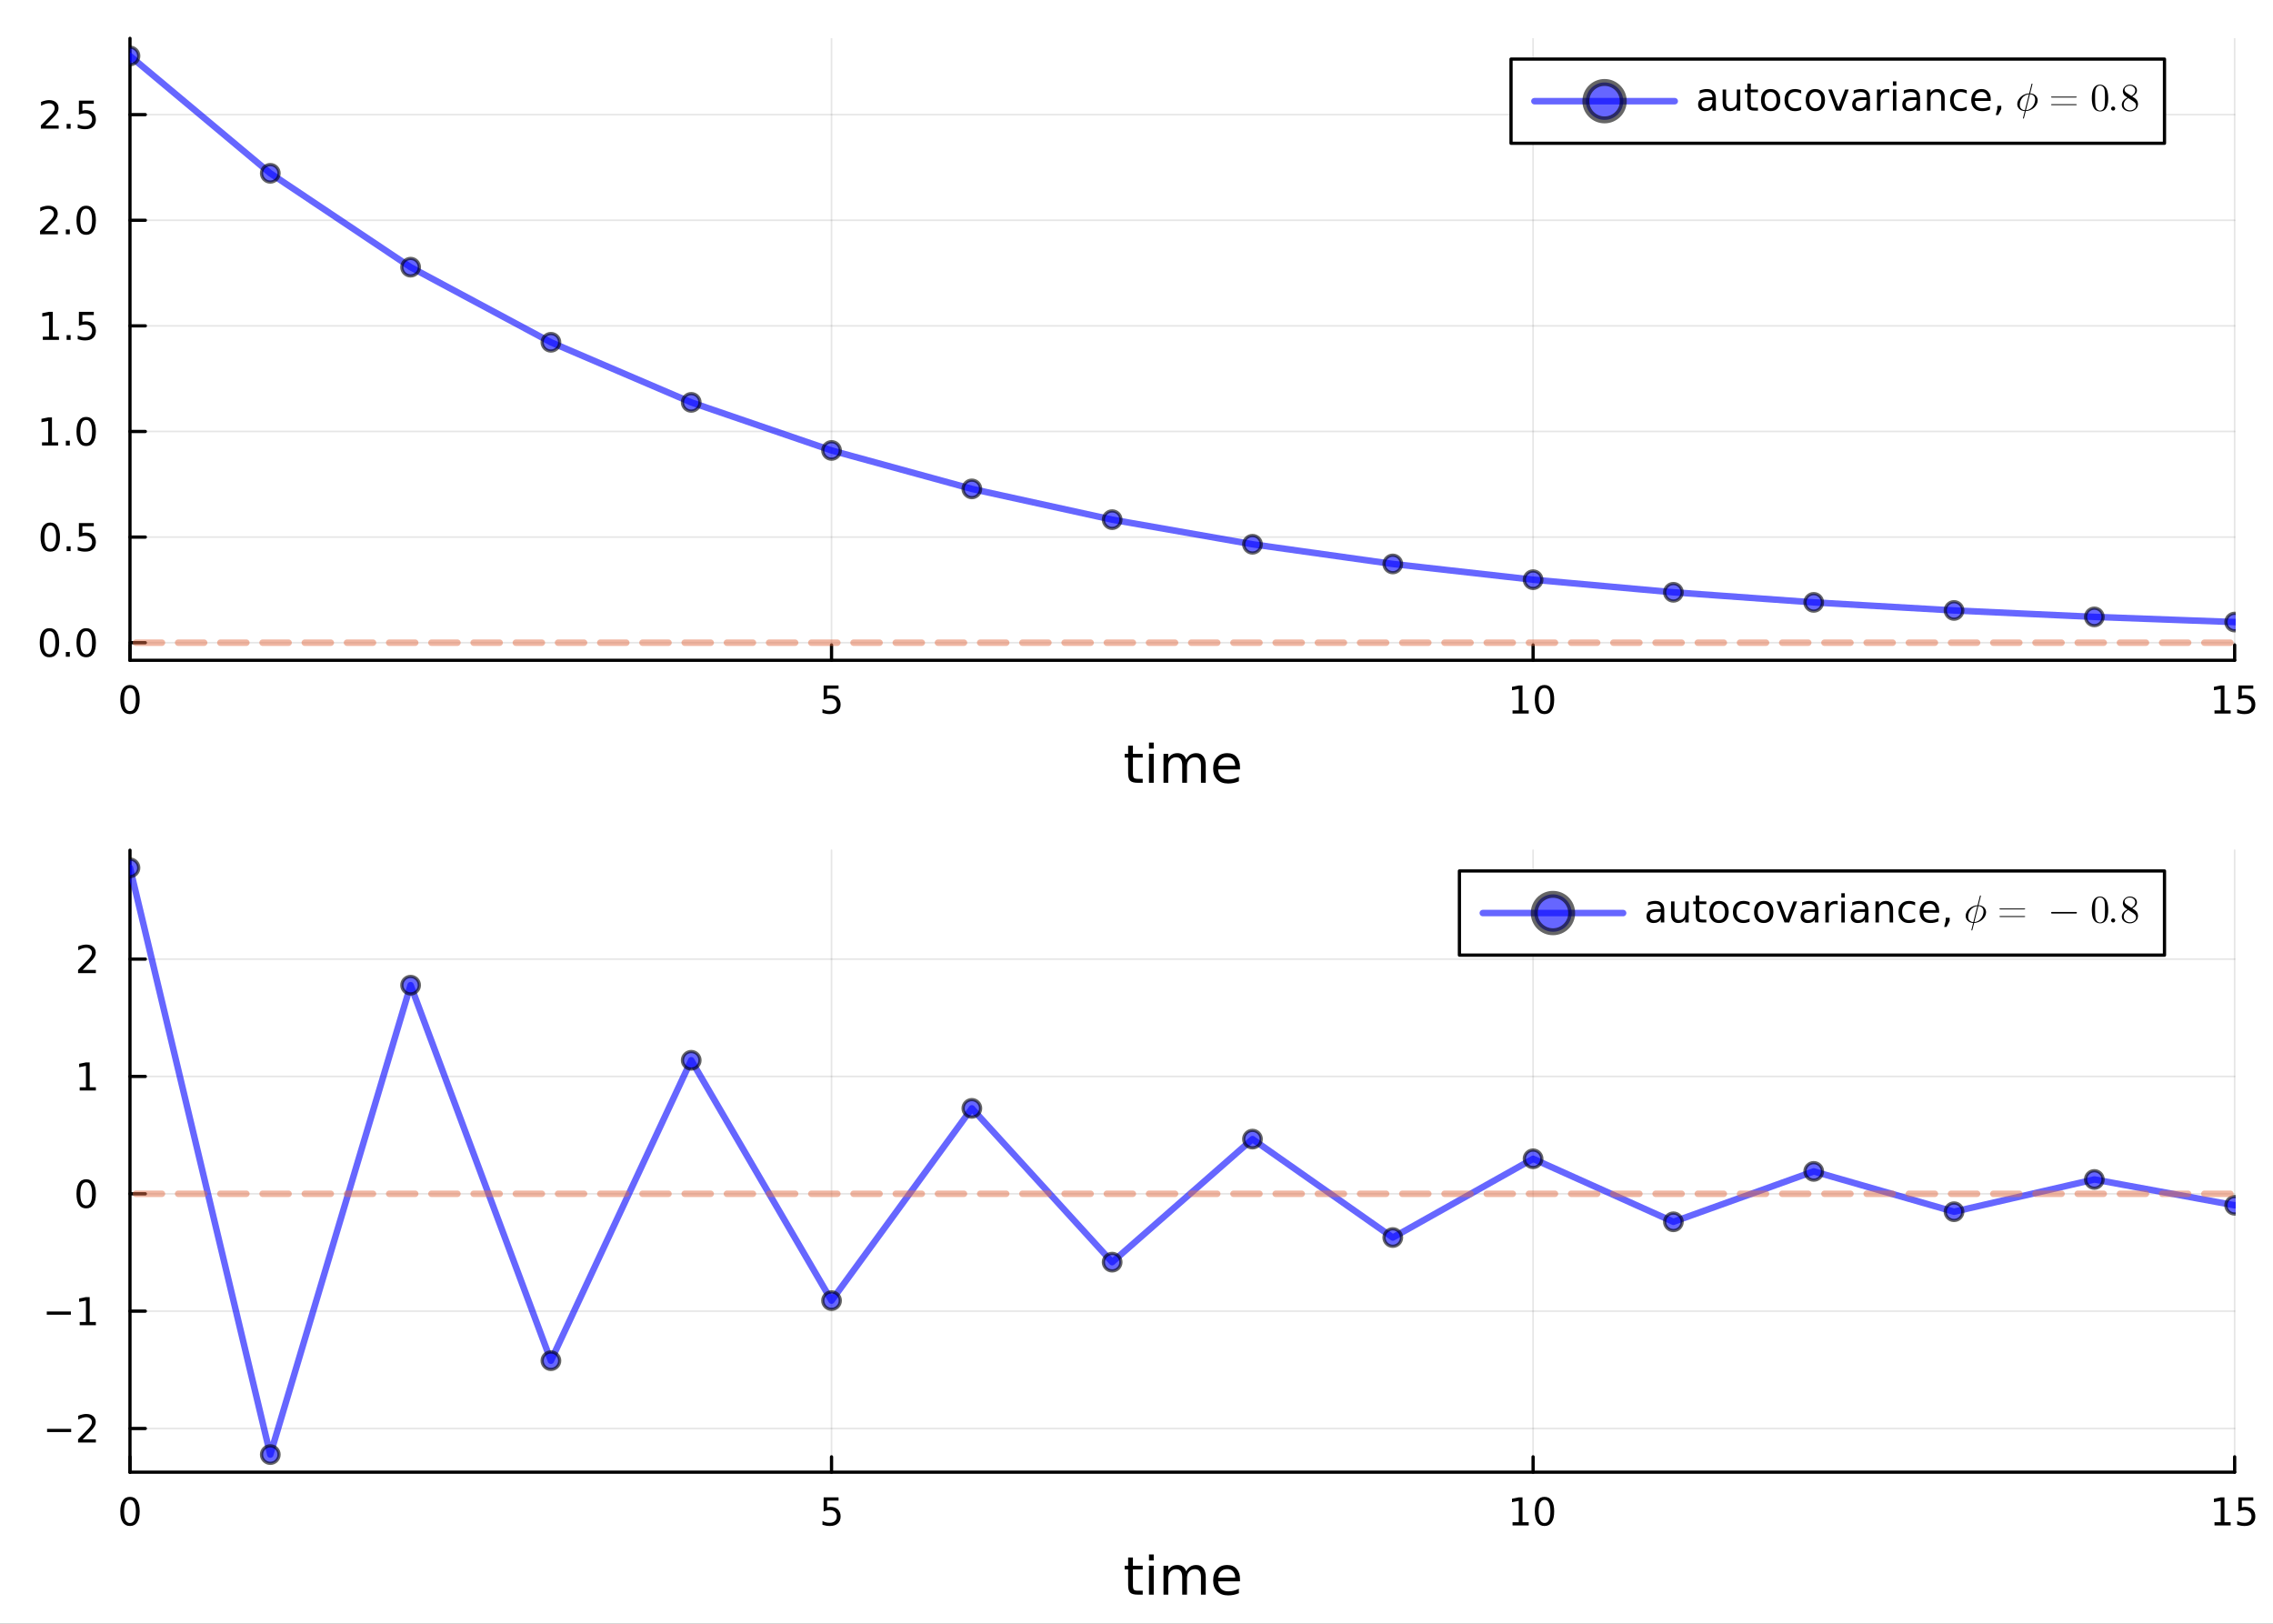 <?xml version="1.0" encoding="utf-8"?>
<svg xmlns="http://www.w3.org/2000/svg" xmlns:xlink="http://www.w3.org/1999/xlink" width="700" height="500" viewBox="0 0 2800 2000">
<rect x="0" y="0" width="2800" height="2000" fill="#333333" stroke="none"/>
<defs>
  <clipPath id="clip140">
    <rect x="0" y="0" width="2800" height="2000"/>
  </clipPath>
</defs>
<path clip-path="url(#clip140)" d="
M0 2000 L2800 2000 L2800 0 L0 0  Z
  " fill="#ffffff" fill-rule="evenodd" fill-opacity="1"/>
<defs>
  <clipPath id="clip141">
    <rect x="560" y="0" width="1961" height="1961"/>
  </clipPath>
</defs>
<path clip-path="url(#clip140)" d="
M160.112 813.317 L2752.76 813.317 L2752.76 47.244 L160.112 47.244  Z
  " fill="#ffffff" fill-rule="evenodd" fill-opacity="1"/>
<defs>
  <clipPath id="clip142">
    <rect x="160" y="47" width="2594" height="767"/>
  </clipPath>
</defs>
<polyline clip-path="url(#clip142)" style="stroke:#000000; stroke-linecap:round; stroke-linejoin:round; stroke-width:2; stroke-opacity:0.1; fill:none" points="
  160.112,813.317 160.112,47.244 
  "/>
<polyline clip-path="url(#clip142)" style="stroke:#000000; stroke-linecap:round; stroke-linejoin:round; stroke-width:2; stroke-opacity:0.1; fill:none" points="
  1024.33,813.317 1024.33,47.244 
  "/>
<polyline clip-path="url(#clip142)" style="stroke:#000000; stroke-linecap:round; stroke-linejoin:round; stroke-width:2; stroke-opacity:0.1; fill:none" points="
  1888.54,813.317 1888.54,47.244 
  "/>
<polyline clip-path="url(#clip142)" style="stroke:#000000; stroke-linecap:round; stroke-linejoin:round; stroke-width:2; stroke-opacity:0.1; fill:none" points="
  2752.76,813.317 2752.76,47.244 
  "/>
<polyline clip-path="url(#clip140)" style="stroke:#000000; stroke-linecap:round; stroke-linejoin:round; stroke-width:4; stroke-opacity:1; fill:none" points="
  160.112,813.317 2752.76,813.317 
  "/>
<polyline clip-path="url(#clip140)" style="stroke:#000000; stroke-linecap:round; stroke-linejoin:round; stroke-width:4; stroke-opacity:1; fill:none" points="
  160.112,813.317 160.112,794.419 
  "/>
<polyline clip-path="url(#clip140)" style="stroke:#000000; stroke-linecap:round; stroke-linejoin:round; stroke-width:4; stroke-opacity:1; fill:none" points="
  1024.33,813.317 1024.33,794.419 
  "/>
<polyline clip-path="url(#clip140)" style="stroke:#000000; stroke-linecap:round; stroke-linejoin:round; stroke-width:4; stroke-opacity:1; fill:none" points="
  1888.54,813.317 1888.54,794.419 
  "/>
<polyline clip-path="url(#clip140)" style="stroke:#000000; stroke-linecap:round; stroke-linejoin:round; stroke-width:4; stroke-opacity:1; fill:none" points="
  2752.76,813.317 2752.76,794.419 
  "/>
<path clip-path="url(#clip140)" d="M160.112 847.436 Q156.501 847.436 154.672 851 Q152.867 854.542 152.867 861.672 Q152.867 868.778 154.672 872.343 Q156.501 875.885 160.112 875.885 Q163.746 875.885 165.552 872.343 Q167.381 868.778 167.381 861.672 Q167.381 854.542 165.552 851 Q163.746 847.436 160.112 847.436 M160.112 843.732 Q165.922 843.732 168.978 848.338 Q172.057 852.922 172.057 861.672 Q172.057 870.399 168.978 875.005 Q165.922 879.588 160.112 879.588 Q154.302 879.588 151.223 875.005 Q148.168 870.399 148.168 861.672 Q148.168 852.922 151.223 848.338 Q154.302 843.732 160.112 843.732 Z" fill="#000000" fill-rule="evenodd" fill-opacity="1" /><path clip-path="url(#clip140)" d="M1014.6 844.357 L1032.96 844.357 L1032.96 848.292 L1018.89 848.292 L1018.89 856.764 Q1019.91 856.417 1020.92 856.255 Q1021.94 856.07 1022.96 856.07 Q1028.75 856.07 1032.13 859.241 Q1035.51 862.412 1035.51 867.829 Q1035.51 873.408 1032.04 876.51 Q1028.56 879.588 1022.24 879.588 Q1020.07 879.588 1017.8 879.218 Q1015.55 878.848 1013.15 878.107 L1013.15 873.408 Q1015.23 874.542 1017.45 875.098 Q1019.67 875.653 1022.15 875.653 Q1026.16 875.653 1028.49 873.547 Q1030.83 871.44 1030.83 867.829 Q1030.83 864.218 1028.49 862.112 Q1026.16 860.005 1022.15 860.005 Q1020.28 860.005 1018.4 860.422 Q1016.55 860.838 1014.6 861.718 L1014.6 844.357 Z" fill="#000000" fill-rule="evenodd" fill-opacity="1" /><path clip-path="url(#clip140)" d="M1863.23 874.982 L1870.87 874.982 L1870.87 848.616 L1862.56 850.283 L1862.56 846.024 L1870.82 844.357 L1875.5 844.357 L1875.5 874.982 L1883.14 874.982 L1883.14 878.917 L1863.23 878.917 L1863.23 874.982 Z" fill="#000000" fill-rule="evenodd" fill-opacity="1" /><path clip-path="url(#clip140)" d="M1902.58 847.436 Q1898.97 847.436 1897.14 851 Q1895.34 854.542 1895.34 861.672 Q1895.34 868.778 1897.14 872.343 Q1898.97 875.885 1902.58 875.885 Q1906.21 875.885 1908.02 872.343 Q1909.85 868.778 1909.85 861.672 Q1909.85 854.542 1908.02 851 Q1906.21 847.436 1902.58 847.436 M1902.58 843.732 Q1908.39 843.732 1911.45 848.338 Q1914.52 852.922 1914.52 861.672 Q1914.52 870.399 1911.45 875.005 Q1908.39 879.588 1902.58 879.588 Q1896.77 879.588 1893.69 875.005 Q1890.64 870.399 1890.64 861.672 Q1890.64 852.922 1893.69 848.338 Q1896.77 843.732 1902.58 843.732 Z" fill="#000000" fill-rule="evenodd" fill-opacity="1" /><path clip-path="url(#clip140)" d="M2727.94 874.982 L2735.58 874.982 L2735.58 848.616 L2727.27 850.283 L2727.27 846.024 L2735.53 844.357 L2740.21 844.357 L2740.21 874.982 L2747.85 874.982 L2747.85 878.917 L2727.94 878.917 L2727.94 874.982 Z" fill="#000000" fill-rule="evenodd" fill-opacity="1" /><path clip-path="url(#clip140)" d="M2757.34 844.357 L2775.7 844.357 L2775.7 848.292 L2761.62 848.292 L2761.62 856.764 Q2762.64 856.417 2763.66 856.255 Q2764.68 856.07 2765.7 856.07 Q2771.48 856.07 2774.86 859.241 Q2778.24 862.412 2778.24 867.829 Q2778.24 873.408 2774.77 876.51 Q2771.3 879.588 2764.98 879.588 Q2762.8 879.588 2760.53 879.218 Q2758.29 878.848 2755.88 878.107 L2755.88 873.408 Q2757.96 874.542 2760.19 875.098 Q2762.41 875.653 2764.89 875.653 Q2768.89 875.653 2771.23 873.547 Q2773.57 871.44 2773.57 867.829 Q2773.57 864.218 2771.23 862.112 Q2768.89 860.005 2764.89 860.005 Q2763.01 860.005 2761.14 860.422 Q2759.28 860.838 2757.34 861.718 L2757.34 844.357 Z" fill="#000000" fill-rule="evenodd" fill-opacity="1" /><path clip-path="url(#clip140)" d="M1395.59 918.412 L1395.59 928.533 L1407.66 928.533 L1407.66 933.085 L1395.59 933.085 L1395.59 952.436 Q1395.59 956.797 1396.77 958.038 Q1397.98 959.279 1401.64 959.279 L1407.66 959.279 L1407.66 964.181 L1401.64 964.181 Q1394.86 964.181 1392.28 961.667 Q1389.71 959.12 1389.71 952.436 L1389.71 933.085 L1385.41 933.085 L1385.41 928.533 L1389.71 928.533 L1389.71 918.412 L1395.59 918.412 Z" fill="#000000" fill-rule="evenodd" fill-opacity="1" /><path clip-path="url(#clip140)" d="M1415.36 928.533 L1421.22 928.533 L1421.22 964.181 L1415.36 964.181 L1415.36 928.533 M1415.36 914.656 L1421.22 914.656 L1421.22 922.072 L1415.36 922.072 L1415.36 914.656 Z" fill="#000000" fill-rule="evenodd" fill-opacity="1" /><path clip-path="url(#clip140)" d="M1461.22 935.376 Q1463.42 931.429 1466.48 929.552 Q1469.53 927.674 1473.67 927.674 Q1479.24 927.674 1482.26 931.589 Q1485.29 935.472 1485.29 942.665 L1485.29 964.181 L1479.4 964.181 L1479.4 942.856 Q1479.4 937.731 1477.58 935.249 Q1475.77 932.766 1472.05 932.766 Q1467.49 932.766 1464.85 935.79 Q1462.21 938.814 1462.21 944.034 L1462.21 964.181 L1456.32 964.181 L1456.32 942.856 Q1456.32 937.7 1454.51 935.249 Q1452.69 932.766 1448.91 932.766 Q1444.42 932.766 1441.78 935.822 Q1439.14 938.845 1439.14 944.034 L1439.14 964.181 L1433.25 964.181 L1433.25 928.533 L1439.14 928.533 L1439.14 934.071 Q1441.14 930.793 1443.94 929.233 Q1446.74 927.674 1450.59 927.674 Q1454.48 927.674 1457.18 929.647 Q1459.92 931.62 1461.22 935.376 Z" fill="#000000" fill-rule="evenodd" fill-opacity="1" /><path clip-path="url(#clip140)" d="M1527.46 944.893 L1527.46 947.757 L1500.53 947.757 Q1500.91 953.805 1504.16 956.988 Q1507.44 960.139 1513.26 960.139 Q1516.64 960.139 1519.79 959.311 Q1522.97 958.484 1526.09 956.829 L1526.09 962.367 Q1522.94 963.704 1519.63 964.404 Q1516.32 965.104 1512.91 965.104 Q1504.38 965.104 1499.39 960.139 Q1494.42 955.174 1494.42 946.707 Q1494.42 937.954 1499.13 932.83 Q1503.87 927.674 1511.9 927.674 Q1519.09 927.674 1523.26 932.321 Q1527.46 936.936 1527.46 944.893 M1521.6 943.174 Q1521.54 938.368 1518.9 935.503 Q1516.29 932.639 1511.96 932.639 Q1507.06 932.639 1504.1 935.408 Q1501.17 938.177 1500.72 943.206 L1521.6 943.174 Z" fill="#000000" fill-rule="evenodd" fill-opacity="1" /><polyline clip-path="url(#clip142)" style="stroke:#000000; stroke-linecap:round; stroke-linejoin:round; stroke-width:2; stroke-opacity:0.1; fill:none" points="
  160.112,791.636 2752.76,791.636 
  "/>
<polyline clip-path="url(#clip142)" style="stroke:#000000; stroke-linecap:round; stroke-linejoin:round; stroke-width:2; stroke-opacity:0.1; fill:none" points="
  160.112,661.548 2752.76,661.548 
  "/>
<polyline clip-path="url(#clip142)" style="stroke:#000000; stroke-linecap:round; stroke-linejoin:round; stroke-width:2; stroke-opacity:0.1; fill:none" points="
  160.112,531.46 2752.76,531.46 
  "/>
<polyline clip-path="url(#clip142)" style="stroke:#000000; stroke-linecap:round; stroke-linejoin:round; stroke-width:2; stroke-opacity:0.1; fill:none" points="
  160.112,401.372 2752.76,401.372 
  "/>
<polyline clip-path="url(#clip142)" style="stroke:#000000; stroke-linecap:round; stroke-linejoin:round; stroke-width:2; stroke-opacity:0.1; fill:none" points="
  160.112,271.284 2752.76,271.284 
  "/>
<polyline clip-path="url(#clip142)" style="stroke:#000000; stroke-linecap:round; stroke-linejoin:round; stroke-width:2; stroke-opacity:0.1; fill:none" points="
  160.112,141.196 2752.76,141.196 
  "/>
<polyline clip-path="url(#clip140)" style="stroke:#000000; stroke-linecap:round; stroke-linejoin:round; stroke-width:4; stroke-opacity:1; fill:none" points="
  160.112,813.317 160.112,47.244 
  "/>
<polyline clip-path="url(#clip140)" style="stroke:#000000; stroke-linecap:round; stroke-linejoin:round; stroke-width:4; stroke-opacity:1; fill:none" points="
  160.112,791.636 179.01,791.636 
  "/>
<polyline clip-path="url(#clip140)" style="stroke:#000000; stroke-linecap:round; stroke-linejoin:round; stroke-width:4; stroke-opacity:1; fill:none" points="
  160.112,661.548 179.01,661.548 
  "/>
<polyline clip-path="url(#clip140)" style="stroke:#000000; stroke-linecap:round; stroke-linejoin:round; stroke-width:4; stroke-opacity:1; fill:none" points="
  160.112,531.46 179.01,531.46 
  "/>
<polyline clip-path="url(#clip140)" style="stroke:#000000; stroke-linecap:round; stroke-linejoin:round; stroke-width:4; stroke-opacity:1; fill:none" points="
  160.112,401.372 179.01,401.372 
  "/>
<polyline clip-path="url(#clip140)" style="stroke:#000000; stroke-linecap:round; stroke-linejoin:round; stroke-width:4; stroke-opacity:1; fill:none" points="
  160.112,271.284 179.01,271.284 
  "/>
<polyline clip-path="url(#clip140)" style="stroke:#000000; stroke-linecap:round; stroke-linejoin:round; stroke-width:4; stroke-opacity:1; fill:none" points="
  160.112,141.196 179.01,141.196 
  "/>
<path clip-path="url(#clip140)" d="M60.937 777.434 Q57.325 777.434 55.497 780.999 Q53.691 784.541 53.691 791.67 Q53.691 798.777 55.497 802.342 Q57.325 805.883 60.937 805.883 Q64.571 805.883 66.376 802.342 Q68.205 798.777 68.205 791.67 Q68.205 784.541 66.376 780.999 Q64.571 777.434 60.937 777.434 M60.937 773.731 Q66.747 773.731 69.802 778.337 Q72.881 782.92 72.881 791.67 Q72.881 800.397 69.802 805.004 Q66.747 809.587 60.937 809.587 Q55.126 809.587 52.048 805.004 Q48.992 800.397 48.992 791.67 Q48.992 782.92 52.048 778.337 Q55.126 773.731 60.937 773.731 Z" fill="#000000" fill-rule="evenodd" fill-opacity="1" /><path clip-path="url(#clip140)" d="M81.098 803.036 L85.983 803.036 L85.983 808.916 L81.098 808.916 L81.098 803.036 Z" fill="#000000" fill-rule="evenodd" fill-opacity="1" /><path clip-path="url(#clip140)" d="M106.168 777.434 Q102.557 777.434 100.728 780.999 Q98.922 784.541 98.922 791.67 Q98.922 798.777 100.728 802.342 Q102.557 805.883 106.168 805.883 Q109.802 805.883 111.608 802.342 Q113.436 798.777 113.436 791.67 Q113.436 784.541 111.608 780.999 Q109.802 777.434 106.168 777.434 M106.168 773.731 Q111.978 773.731 115.033 778.337 Q118.112 782.92 118.112 791.67 Q118.112 800.397 115.033 805.004 Q111.978 809.587 106.168 809.587 Q100.358 809.587 97.279 805.004 Q94.223 800.397 94.223 791.67 Q94.223 782.92 97.279 778.337 Q100.358 773.731 106.168 773.731 Z" fill="#000000" fill-rule="evenodd" fill-opacity="1" /><path clip-path="url(#clip140)" d="M61.932 647.347 Q58.321 647.347 56.492 650.911 Q54.687 654.453 54.687 661.583 Q54.687 668.689 56.492 672.254 Q58.321 675.795 61.932 675.795 Q65.566 675.795 67.372 672.254 Q69.2 668.689 69.2 661.583 Q69.2 654.453 67.372 650.911 Q65.566 647.347 61.932 647.347 M61.932 643.643 Q67.742 643.643 70.798 648.249 Q73.876 652.833 73.876 661.583 Q73.876 670.309 70.798 674.916 Q67.742 679.499 61.932 679.499 Q56.122 679.499 53.043 674.916 Q49.987 670.309 49.987 661.583 Q49.987 652.833 53.043 648.249 Q56.122 643.643 61.932 643.643 Z" fill="#000000" fill-rule="evenodd" fill-opacity="1" /><path clip-path="url(#clip140)" d="M82.094 672.948 L86.978 672.948 L86.978 678.828 L82.094 678.828 L82.094 672.948 Z" fill="#000000" fill-rule="evenodd" fill-opacity="1" /><path clip-path="url(#clip140)" d="M97.21 644.268 L115.566 644.268 L115.566 648.203 L101.492 648.203 L101.492 656.675 Q102.51 656.328 103.529 656.166 Q104.547 655.981 105.566 655.981 Q111.353 655.981 114.733 659.152 Q118.112 662.323 118.112 667.74 Q118.112 673.319 114.64 676.42 Q111.168 679.499 104.848 679.499 Q102.672 679.499 100.404 679.129 Q98.159 678.758 95.751 678.018 L95.751 673.319 Q97.835 674.453 100.057 675.008 Q102.279 675.564 104.756 675.564 Q108.76 675.564 111.098 673.457 Q113.436 671.351 113.436 667.74 Q113.436 664.129 111.098 662.022 Q108.76 659.916 104.756 659.916 Q102.881 659.916 101.006 660.333 Q99.154 660.749 97.21 661.629 L97.21 644.268 Z" fill="#000000" fill-rule="evenodd" fill-opacity="1" /><path clip-path="url(#clip140)" d="M51.747 544.805 L59.386 544.805 L59.386 518.439 L51.075 520.106 L51.075 515.847 L59.339 514.18 L64.015 514.18 L64.015 544.805 L71.654 544.805 L71.654 548.74 L51.747 548.74 L51.747 544.805 Z" fill="#000000" fill-rule="evenodd" fill-opacity="1" /><path clip-path="url(#clip140)" d="M81.098 542.86 L85.983 542.86 L85.983 548.74 L81.098 548.74 L81.098 542.86 Z" fill="#000000" fill-rule="evenodd" fill-opacity="1" /><path clip-path="url(#clip140)" d="M106.168 517.259 Q102.557 517.259 100.728 520.823 Q98.922 524.365 98.922 531.495 Q98.922 538.601 100.728 542.166 Q102.557 545.708 106.168 545.708 Q109.802 545.708 111.608 542.166 Q113.436 538.601 113.436 531.495 Q113.436 524.365 111.608 520.823 Q109.802 517.259 106.168 517.259 M106.168 513.555 Q111.978 513.555 115.033 518.161 Q118.112 522.745 118.112 531.495 Q118.112 540.222 115.033 544.828 Q111.978 549.411 106.168 549.411 Q100.358 549.411 97.279 544.828 Q94.223 540.222 94.223 531.495 Q94.223 522.745 97.279 518.161 Q100.358 513.555 106.168 513.555 Z" fill="#000000" fill-rule="evenodd" fill-opacity="1" /><path clip-path="url(#clip140)" d="M52.742 414.717 L60.381 414.717 L60.381 388.351 L52.071 390.018 L52.071 385.759 L60.335 384.092 L65.011 384.092 L65.011 414.717 L72.649 414.717 L72.649 418.652 L52.742 418.652 L52.742 414.717 Z" fill="#000000" fill-rule="evenodd" fill-opacity="1" /><path clip-path="url(#clip140)" d="M82.094 412.773 L86.978 412.773 L86.978 418.652 L82.094 418.652 L82.094 412.773 Z" fill="#000000" fill-rule="evenodd" fill-opacity="1" /><path clip-path="url(#clip140)" d="M97.21 384.092 L115.566 384.092 L115.566 388.027 L101.492 388.027 L101.492 396.499 Q102.51 396.152 103.529 395.99 Q104.547 395.805 105.566 395.805 Q111.353 395.805 114.733 398.976 Q118.112 402.148 118.112 407.564 Q118.112 413.143 114.64 416.245 Q111.168 419.323 104.848 419.323 Q102.672 419.323 100.404 418.953 Q98.159 418.583 95.751 417.842 L95.751 413.143 Q97.835 414.277 100.057 414.833 Q102.279 415.388 104.756 415.388 Q108.76 415.388 111.098 413.282 Q113.436 411.175 113.436 407.564 Q113.436 403.953 111.098 401.847 Q108.76 399.74 104.756 399.74 Q102.881 399.74 101.006 400.157 Q99.154 400.574 97.21 401.453 L97.21 384.092 Z" fill="#000000" fill-rule="evenodd" fill-opacity="1" /><path clip-path="url(#clip140)" d="M54.964 284.629 L71.284 284.629 L71.284 288.564 L49.339 288.564 L49.339 284.629 Q52.001 281.875 56.585 277.245 Q61.191 272.592 62.372 271.25 Q64.617 268.726 65.497 266.99 Q66.399 265.231 66.399 263.541 Q66.399 260.787 64.455 259.051 Q62.534 257.314 59.432 257.314 Q57.233 257.314 54.779 258.078 Q52.349 258.842 49.571 260.393 L49.571 255.671 Q52.395 254.537 54.849 253.958 Q57.302 253.379 59.339 253.379 Q64.71 253.379 67.904 256.064 Q71.099 258.75 71.099 263.24 Q71.099 265.37 70.288 267.291 Q69.501 269.189 67.395 271.782 Q66.816 272.453 63.714 275.671 Q60.612 278.865 54.964 284.629 Z" fill="#000000" fill-rule="evenodd" fill-opacity="1" /><path clip-path="url(#clip140)" d="M81.098 282.685 L85.983 282.685 L85.983 288.564 L81.098 288.564 L81.098 282.685 Z" fill="#000000" fill-rule="evenodd" fill-opacity="1" /><path clip-path="url(#clip140)" d="M106.168 257.083 Q102.557 257.083 100.728 260.648 Q98.922 264.189 98.922 271.319 Q98.922 278.425 100.728 281.99 Q102.557 285.532 106.168 285.532 Q109.802 285.532 111.608 281.99 Q113.436 278.425 113.436 271.319 Q113.436 264.189 111.608 260.648 Q109.802 257.083 106.168 257.083 M106.168 253.379 Q111.978 253.379 115.033 257.986 Q118.112 262.569 118.112 271.319 Q118.112 280.046 115.033 284.652 Q111.978 289.236 106.168 289.236 Q100.358 289.236 97.279 284.652 Q94.223 280.046 94.223 271.319 Q94.223 262.569 97.279 257.986 Q100.358 253.379 106.168 253.379 Z" fill="#000000" fill-rule="evenodd" fill-opacity="1" /><path clip-path="url(#clip140)" d="M55.96 154.541 L72.279 154.541 L72.279 158.476 L50.335 158.476 L50.335 154.541 Q52.997 151.787 57.58 147.157 Q62.187 142.504 63.367 141.162 Q65.612 138.639 66.492 136.902 Q67.395 135.143 67.395 133.453 Q67.395 130.699 65.45 128.963 Q63.529 127.227 60.427 127.227 Q58.228 127.227 55.775 127.99 Q53.344 128.754 50.566 130.305 L50.566 125.583 Q53.39 124.449 55.844 123.87 Q58.298 123.291 60.335 123.291 Q65.705 123.291 68.899 125.977 Q72.094 128.662 72.094 133.152 Q72.094 135.282 71.284 137.203 Q70.497 139.102 68.39 141.694 Q67.811 142.365 64.71 145.583 Q61.608 148.777 55.96 154.541 Z" fill="#000000" fill-rule="evenodd" fill-opacity="1" /><path clip-path="url(#clip140)" d="M82.094 152.597 L86.978 152.597 L86.978 158.476 L82.094 158.476 L82.094 152.597 Z" fill="#000000" fill-rule="evenodd" fill-opacity="1" /><path clip-path="url(#clip140)" d="M97.21 123.916 L115.566 123.916 L115.566 127.852 L101.492 127.852 L101.492 136.324 Q102.51 135.977 103.529 135.815 Q104.547 135.629 105.566 135.629 Q111.353 135.629 114.733 138.801 Q118.112 141.972 118.112 147.389 Q118.112 152.967 114.64 156.069 Q111.168 159.148 104.848 159.148 Q102.672 159.148 100.404 158.777 Q98.159 158.407 95.751 157.666 L95.751 152.967 Q97.835 154.101 100.057 154.657 Q102.279 155.213 104.756 155.213 Q108.76 155.213 111.098 153.106 Q113.436 151 113.436 147.389 Q113.436 143.777 111.098 141.671 Q108.76 139.564 104.756 139.564 Q102.881 139.564 101.006 139.981 Q99.154 140.398 97.21 141.277 L97.21 123.916 Z" fill="#000000" fill-rule="evenodd" fill-opacity="1" /><polyline clip-path="url(#clip142)" style="stroke:#0000ff; stroke-linecap:round; stroke-linejoin:round; stroke-width:8; stroke-opacity:0.6; fill:none" points="
  160.112,68.925 332.955,213.467 505.798,329.101 678.641,421.608 851.484,495.614 1024.33,554.818 1197.17,602.182 1370.01,640.072 1542.86,670.385 1715.7,694.635 
  1888.54,714.035 2061.38,729.555 2234.23,741.971 2407.07,751.904 2579.91,759.851 2752.76,766.208 2925.6,771.293 
  "/>
<circle clip-path="url(#clip142)" cx="160.112" cy="68.925" r="10.8" fill="#0000ff" fill-rule="evenodd" fill-opacity="0.6" stroke="#000000" stroke-opacity="0.6" stroke-width="4"/>
<circle clip-path="url(#clip142)" cx="332.955" cy="213.467" r="10.8" fill="#0000ff" fill-rule="evenodd" fill-opacity="0.6" stroke="#000000" stroke-opacity="0.6" stroke-width="4"/>
<circle clip-path="url(#clip142)" cx="505.798" cy="329.101" r="10.8" fill="#0000ff" fill-rule="evenodd" fill-opacity="0.6" stroke="#000000" stroke-opacity="0.6" stroke-width="4"/>
<circle clip-path="url(#clip142)" cx="678.641" cy="421.608" r="10.8" fill="#0000ff" fill-rule="evenodd" fill-opacity="0.6" stroke="#000000" stroke-opacity="0.6" stroke-width="4"/>
<circle clip-path="url(#clip142)" cx="851.484" cy="495.614" r="10.8" fill="#0000ff" fill-rule="evenodd" fill-opacity="0.6" stroke="#000000" stroke-opacity="0.6" stroke-width="4"/>
<circle clip-path="url(#clip142)" cx="1024.33" cy="554.818" r="10.8" fill="#0000ff" fill-rule="evenodd" fill-opacity="0.6" stroke="#000000" stroke-opacity="0.6" stroke-width="4"/>
<circle clip-path="url(#clip142)" cx="1197.17" cy="602.182" r="10.8" fill="#0000ff" fill-rule="evenodd" fill-opacity="0.6" stroke="#000000" stroke-opacity="0.6" stroke-width="4"/>
<circle clip-path="url(#clip142)" cx="1370.01" cy="640.072" r="10.8" fill="#0000ff" fill-rule="evenodd" fill-opacity="0.6" stroke="#000000" stroke-opacity="0.6" stroke-width="4"/>
<circle clip-path="url(#clip142)" cx="1542.86" cy="670.385" r="10.8" fill="#0000ff" fill-rule="evenodd" fill-opacity="0.6" stroke="#000000" stroke-opacity="0.6" stroke-width="4"/>
<circle clip-path="url(#clip142)" cx="1715.7" cy="694.635" r="10.8" fill="#0000ff" fill-rule="evenodd" fill-opacity="0.6" stroke="#000000" stroke-opacity="0.6" stroke-width="4"/>
<circle clip-path="url(#clip142)" cx="1888.54" cy="714.035" r="10.8" fill="#0000ff" fill-rule="evenodd" fill-opacity="0.6" stroke="#000000" stroke-opacity="0.6" stroke-width="4"/>
<circle clip-path="url(#clip142)" cx="2061.38" cy="729.555" r="10.8" fill="#0000ff" fill-rule="evenodd" fill-opacity="0.6" stroke="#000000" stroke-opacity="0.6" stroke-width="4"/>
<circle clip-path="url(#clip142)" cx="2234.23" cy="741.971" r="10.8" fill="#0000ff" fill-rule="evenodd" fill-opacity="0.6" stroke="#000000" stroke-opacity="0.6" stroke-width="4"/>
<circle clip-path="url(#clip142)" cx="2407.07" cy="751.904" r="10.8" fill="#0000ff" fill-rule="evenodd" fill-opacity="0.6" stroke="#000000" stroke-opacity="0.6" stroke-width="4"/>
<circle clip-path="url(#clip142)" cx="2579.91" cy="759.851" r="10.8" fill="#0000ff" fill-rule="evenodd" fill-opacity="0.6" stroke="#000000" stroke-opacity="0.6" stroke-width="4"/>
<circle clip-path="url(#clip142)" cx="2752.76" cy="766.208" r="10.8" fill="#0000ff" fill-rule="evenodd" fill-opacity="0.6" stroke="#000000" stroke-opacity="0.6" stroke-width="4"/>
<polyline clip-path="url(#clip142)" style="stroke:#e26f46; stroke-linecap:round; stroke-linejoin:round; stroke-width:8; stroke-opacity:0.5; fill:none" stroke-dasharray="32, 20" points="
  -2432.53,791.636 5345.4,791.636 
  "/>
<path clip-path="url(#clip140)" d="
M1861.36 176.46 L2666.33 176.46 L2666.33 72.78 L1861.36 72.78  Z
  " fill="#ffffff" fill-rule="evenodd" fill-opacity="1"/>
<polyline clip-path="url(#clip140)" style="stroke:#000000; stroke-linecap:round; stroke-linejoin:round; stroke-width:4; stroke-opacity:1; fill:none" points="
  1861.36,176.46 2666.33,176.46 2666.33,72.78 1861.36,72.78 1861.36,176.46 
  "/>
<polyline clip-path="url(#clip140)" style="stroke:#0000ff; stroke-linecap:round; stroke-linejoin:round; stroke-width:8; stroke-opacity:0.6; fill:none" points="
  1890.16,124.62 2063.01,124.62 
  "/>
<circle clip-path="url(#clip140)" cx="1976.59" cy="124.62" r="23.04" fill="#0000ff" fill-rule="evenodd" fill-opacity="0.6" stroke="#000000" stroke-opacity="0.6" stroke-width="8.533"/>
<path clip-path="url(#clip140)" d="M2105.22 123.199 Q2100.06 123.199 2098.07 124.38 Q2096.07 125.561 2096.07 128.408 Q2096.07 130.676 2097.56 132.019 Q2099.06 133.338 2101.63 133.338 Q2105.17 133.338 2107.3 130.838 Q2109.45 128.315 2109.45 124.149 L2109.45 123.199 L2105.22 123.199 M2113.71 121.44 L2113.71 136.232 L2109.45 136.232 L2109.45 132.297 Q2108 134.658 2105.82 135.792 Q2103.64 136.903 2100.5 136.903 Q2096.51 136.903 2094.15 134.681 Q2091.82 132.436 2091.82 128.686 Q2091.82 124.311 2094.73 122.088 Q2097.67 119.866 2103.48 119.866 L2109.45 119.866 L2109.45 119.45 Q2109.45 116.51 2107.51 114.913 Q2105.59 113.292 2102.09 113.292 Q2099.87 113.292 2097.76 113.825 Q2095.66 114.357 2093.71 115.422 L2093.71 111.487 Q2096.05 110.584 2098.25 110.144 Q2100.45 109.681 2102.53 109.681 Q2108.16 109.681 2110.94 112.598 Q2113.71 115.514 2113.71 121.44 Z" fill="#000000" fill-rule="evenodd" fill-opacity="1" /><path clip-path="url(#clip140)" d="M2122.05 126 L2122.05 110.306 L2126.31 110.306 L2126.31 125.838 Q2126.31 129.519 2127.74 131.371 Q2129.18 133.199 2132.05 133.199 Q2135.5 133.199 2137.49 131 Q2139.5 128.801 2139.5 125.005 L2139.5 110.306 L2143.76 110.306 L2143.76 136.232 L2139.5 136.232 L2139.5 132.25 Q2137.95 134.611 2135.89 135.769 Q2133.85 136.903 2131.14 136.903 Q2126.68 136.903 2124.36 134.125 Q2122.05 131.348 2122.05 126 M2132.76 109.681 L2132.76 109.681 Z" fill="#000000" fill-rule="evenodd" fill-opacity="1" /><path clip-path="url(#clip140)" d="M2156.75 102.945 L2156.75 110.306 L2165.52 110.306 L2165.52 113.616 L2156.75 113.616 L2156.75 127.69 Q2156.75 130.861 2157.6 131.764 Q2158.48 132.667 2161.14 132.667 L2165.52 132.667 L2165.52 136.232 L2161.14 136.232 Q2156.21 136.232 2154.34 134.403 Q2152.46 132.551 2152.46 127.69 L2152.46 113.616 L2149.34 113.616 L2149.34 110.306 L2152.46 110.306 L2152.46 102.945 L2156.75 102.945 Z" fill="#000000" fill-rule="evenodd" fill-opacity="1" /><path clip-path="url(#clip140)" d="M2181.17 113.292 Q2177.74 113.292 2175.75 115.977 Q2173.76 118.639 2173.76 123.292 Q2173.76 127.945 2175.73 130.63 Q2177.72 133.292 2181.17 133.292 Q2184.57 133.292 2186.56 130.607 Q2188.55 127.922 2188.55 123.292 Q2188.55 118.686 2186.56 116 Q2184.57 113.292 2181.17 113.292 M2181.17 109.681 Q2186.72 109.681 2189.89 113.292 Q2193.06 116.903 2193.06 123.292 Q2193.06 129.658 2189.89 133.292 Q2186.72 136.903 2181.17 136.903 Q2175.59 136.903 2172.42 133.292 Q2169.27 129.658 2169.27 123.292 Q2169.27 116.903 2172.42 113.292 Q2175.59 109.681 2181.17 109.681 Z" fill="#000000" fill-rule="evenodd" fill-opacity="1" /><path clip-path="url(#clip140)" d="M2218.78 111.301 L2218.78 115.283 Q2216.98 114.288 2215.15 113.801 Q2213.34 113.292 2211.49 113.292 Q2207.35 113.292 2205.06 115.931 Q2202.76 118.547 2202.76 123.292 Q2202.76 128.037 2205.06 130.676 Q2207.35 133.292 2211.49 133.292 Q2213.34 133.292 2215.15 132.806 Q2216.98 132.297 2218.78 131.301 L2218.78 135.236 Q2217 136.07 2215.08 136.486 Q2213.18 136.903 2211.03 136.903 Q2205.17 136.903 2201.72 133.223 Q2198.27 129.542 2198.27 123.292 Q2198.27 116.95 2201.75 113.315 Q2205.24 109.681 2211.31 109.681 Q2213.27 109.681 2215.15 110.098 Q2217.02 110.491 2218.78 111.301 Z" fill="#000000" fill-rule="evenodd" fill-opacity="1" /><path clip-path="url(#clip140)" d="M2236.24 113.292 Q2232.81 113.292 2230.82 115.977 Q2228.83 118.639 2228.83 123.292 Q2228.83 127.945 2230.8 130.63 Q2232.79 133.292 2236.24 133.292 Q2239.64 133.292 2241.63 130.607 Q2243.62 127.922 2243.62 123.292 Q2243.62 118.686 2241.63 116 Q2239.64 113.292 2236.24 113.292 M2236.24 109.681 Q2241.79 109.681 2244.96 113.292 Q2248.13 116.903 2248.13 123.292 Q2248.13 129.658 2244.96 133.292 Q2241.79 136.903 2236.24 136.903 Q2230.66 136.903 2227.49 133.292 Q2224.34 129.658 2224.34 123.292 Q2224.34 116.903 2227.49 113.292 Q2230.66 109.681 2236.24 109.681 Z" fill="#000000" fill-rule="evenodd" fill-opacity="1" /><path clip-path="url(#clip140)" d="M2252.14 110.306 L2256.65 110.306 L2264.75 132.065 L2272.86 110.306 L2277.37 110.306 L2267.65 136.232 L2261.86 136.232 L2252.14 110.306 Z" fill="#000000" fill-rule="evenodd" fill-opacity="1" /><path clip-path="url(#clip140)" d="M2295.03 123.199 Q2289.87 123.199 2287.88 124.38 Q2285.89 125.561 2285.89 128.408 Q2285.89 130.676 2287.37 132.019 Q2288.87 133.338 2291.44 133.338 Q2294.99 133.338 2297.11 130.838 Q2299.27 128.315 2299.27 124.149 L2299.27 123.199 L2295.03 123.199 M2303.53 121.44 L2303.53 136.232 L2299.27 136.232 L2299.27 132.297 Q2297.81 134.658 2295.63 135.792 Q2293.46 136.903 2290.31 136.903 Q2286.33 136.903 2283.97 134.681 Q2281.63 132.436 2281.63 128.686 Q2281.63 124.311 2284.55 122.088 Q2287.49 119.866 2293.3 119.866 L2299.27 119.866 L2299.27 119.45 Q2299.27 116.51 2297.32 114.913 Q2295.4 113.292 2291.91 113.292 Q2289.68 113.292 2287.58 113.825 Q2285.47 114.357 2283.53 115.422 L2283.53 111.487 Q2285.86 110.584 2288.06 110.144 Q2290.26 109.681 2292.35 109.681 Q2297.97 109.681 2300.75 112.598 Q2303.53 115.514 2303.53 121.44 Z" fill="#000000" fill-rule="evenodd" fill-opacity="1" /><path clip-path="url(#clip140)" d="M2327.32 114.288 Q2326.61 113.871 2325.75 113.686 Q2324.92 113.477 2323.9 113.477 Q2320.29 113.477 2318.34 115.838 Q2316.42 118.176 2316.42 122.575 L2316.42 136.232 L2312.14 136.232 L2312.14 110.306 L2316.42 110.306 L2316.42 114.334 Q2317.76 111.973 2319.92 110.838 Q2322.07 109.681 2325.15 109.681 Q2325.59 109.681 2326.12 109.75 Q2326.65 109.797 2327.3 109.913 L2327.32 114.288 Z" fill="#000000" fill-rule="evenodd" fill-opacity="1" /><path clip-path="url(#clip140)" d="M2331.79 110.306 L2336.05 110.306 L2336.05 136.232 L2331.79 136.232 L2331.79 110.306 M2331.79 100.214 L2336.05 100.214 L2336.05 105.607 L2331.79 105.607 L2331.79 100.214 Z" fill="#000000" fill-rule="evenodd" fill-opacity="1" /><path clip-path="url(#clip140)" d="M2356.74 123.199 Q2351.58 123.199 2349.59 124.38 Q2347.6 125.561 2347.6 128.408 Q2347.6 130.676 2349.08 132.019 Q2350.59 133.338 2353.16 133.338 Q2356.7 133.338 2358.83 130.838 Q2360.98 128.315 2360.98 124.149 L2360.98 123.199 L2356.74 123.199 M2365.24 121.44 L2365.24 136.232 L2360.98 136.232 L2360.98 132.297 Q2359.52 134.658 2357.35 135.792 Q2355.17 136.903 2352.02 136.903 Q2348.04 136.903 2345.68 134.681 Q2343.34 132.436 2343.34 128.686 Q2343.34 124.311 2346.26 122.088 Q2349.2 119.866 2355.01 119.866 L2360.98 119.866 L2360.98 119.45 Q2360.98 116.51 2359.04 114.913 Q2357.11 113.292 2353.62 113.292 Q2351.4 113.292 2349.29 113.825 Q2347.18 114.357 2345.24 115.422 L2345.24 111.487 Q2347.58 110.584 2349.78 110.144 Q2351.98 109.681 2354.06 109.681 Q2359.68 109.681 2362.46 112.598 Q2365.24 115.514 2365.24 121.44 Z" fill="#000000" fill-rule="evenodd" fill-opacity="1" /><path clip-path="url(#clip140)" d="M2395.56 120.584 L2395.56 136.232 L2391.3 136.232 L2391.3 120.723 Q2391.3 117.042 2389.87 115.213 Q2388.43 113.385 2385.56 113.385 Q2382.11 113.385 2380.12 115.584 Q2378.13 117.783 2378.13 121.579 L2378.13 136.232 L2373.85 136.232 L2373.85 110.306 L2378.13 110.306 L2378.13 114.334 Q2379.66 111.996 2381.72 110.838 Q2383.8 109.681 2386.51 109.681 Q2390.98 109.681 2393.27 112.459 Q2395.56 115.213 2395.56 120.584 Z" fill="#000000" fill-rule="evenodd" fill-opacity="1" /><path clip-path="url(#clip140)" d="M2422.72 111.301 L2422.72 115.283 Q2420.91 114.288 2419.08 113.801 Q2417.28 113.292 2415.42 113.292 Q2411.28 113.292 2408.99 115.931 Q2406.7 118.547 2406.7 123.292 Q2406.7 128.037 2408.99 130.676 Q2411.28 133.292 2415.42 133.292 Q2417.28 133.292 2419.08 132.806 Q2420.91 132.297 2422.72 131.301 L2422.72 135.236 Q2420.93 136.07 2419.01 136.486 Q2417.11 136.903 2414.96 136.903 Q2409.11 136.903 2405.66 133.223 Q2402.21 129.542 2402.21 123.292 Q2402.21 116.95 2405.68 113.315 Q2409.17 109.681 2415.24 109.681 Q2417.21 109.681 2419.08 110.098 Q2420.96 110.491 2422.72 111.301 Z" fill="#000000" fill-rule="evenodd" fill-opacity="1" /><path clip-path="url(#clip140)" d="M2452.3 122.204 L2452.3 124.287 L2432.72 124.287 Q2432.99 128.686 2435.35 131 Q2437.74 133.292 2441.98 133.292 Q2444.43 133.292 2446.72 132.69 Q2449.04 132.088 2451.3 130.885 L2451.3 134.912 Q2449.01 135.885 2446.6 136.394 Q2444.2 136.903 2441.72 136.903 Q2435.52 136.903 2431.88 133.292 Q2428.27 129.681 2428.27 123.524 Q2428.27 117.158 2431.7 113.431 Q2435.15 109.681 2440.98 109.681 Q2446.21 109.681 2449.24 113.061 Q2452.3 116.417 2452.3 122.204 M2448.04 120.954 Q2447.99 117.459 2446.07 115.375 Q2444.17 113.292 2441.03 113.292 Q2437.46 113.292 2435.31 115.306 Q2433.18 117.32 2432.85 120.977 L2448.04 120.954 Z" fill="#000000" fill-rule="evenodd" fill-opacity="1" /><path clip-path="url(#clip140)" d="M2460.38 130.352 L2465.26 130.352 L2465.26 134.334 L2461.47 141.741 L2458.48 141.741 L2460.38 134.334 L2460.38 130.352 Z" fill="#000000" fill-rule="evenodd" fill-opacity="1" /><path clip-path="url(#clip140)" d="M2510.12 123.654 Q2510.12 126.02 2508.9 128.385 Q2507.68 130.751 2505.69 132.578 Q2503.7 134.381 2500.98 135.553 Q2498.27 136.724 2495.43 136.817 L2493.6 143.961 Q2493.25 145.695 2493.07 145.882 Q2492.88 146.069 2492.6 146.069 Q2492.01 146.069 2492.01 145.531 Q2492.01 145.367 2493.07 141.315 L2494.19 136.817 Q2489.93 136.583 2487.44 134.124 Q2484.96 131.664 2484.96 128.128 Q2484.96 125.739 2486.18 123.373 Q2487.42 120.984 2489.41 119.18 Q2491.43 117.377 2494.14 116.229 Q2496.86 115.081 2499.65 114.988 L2502.43 103.909 Q2502.57 103.276 2502.69 103.113 Q2502.81 102.949 2503.16 102.949 Q2503.42 102.949 2503.56 103.066 Q2503.7 103.183 2503.7 103.3 L2503.72 103.417 L2503.58 104.096 L2500.89 114.988 Q2503.28 115.152 2505.13 115.995 Q2506.98 116.838 2508.03 118.103 Q2509.09 119.344 2509.6 120.75 Q2510.12 122.155 2510.12 123.654 M2499.37 116.042 Q2496.79 116.276 2494.61 117.541 Q2492.43 118.806 2491.03 120.679 Q2489.62 122.53 2488.85 124.755 Q2488.08 126.957 2488.08 129.135 Q2488.08 130.845 2488.64 132.156 Q2489.22 133.468 2490.18 134.218 Q2491.14 134.944 2492.2 135.342 Q2493.28 135.717 2494.42 135.763 L2499.37 116.042 M2506.98 122.647 Q2506.98 119.602 2505.22 117.892 Q2503.46 116.182 2500.61 116.042 L2495.67 135.763 Q2497.75 135.599 2499.58 134.733 Q2501.43 133.843 2502.76 132.531 Q2504.1 131.196 2505.06 129.556 Q2506.02 127.893 2506.49 126.137 Q2506.98 124.357 2506.98 122.647 Z" fill="#000000" fill-rule="evenodd" fill-opacity="1" /><path clip-path="url(#clip140)" d="M2526.57 128.947 Q2526.61 128.362 2527.53 128.362 L2556.92 128.362 Q2558.3 128.362 2558.33 128.901 Q2558.33 129.486 2557.02 129.463 L2527.85 129.463 Q2526.57 129.486 2526.57 128.947 M2526.57 119.578 Q2526.57 118.993 2527.57 119.016 L2556.87 119.016 Q2558.3 119.016 2558.33 119.578 Q2558.33 120.117 2557.11 120.117 L2527.53 120.117 Q2526.57 120.117 2526.57 119.578 Z" fill="#000000" fill-rule="evenodd" fill-opacity="1" /><path clip-path="url(#clip140)" d="M2576.82 120.89 Q2576.82 113.84 2578.6 109.999 Q2581.09 104.284 2586.94 104.284 Q2588.18 104.284 2589.47 104.635 Q2590.78 104.963 2592.42 106.251 Q2594.09 107.539 2595.09 109.647 Q2597.01 113.723 2597.01 120.89 Q2597.01 127.893 2595.23 131.711 Q2592.63 137.286 2586.9 137.286 Q2584.74 137.286 2582.54 136.185 Q2580.36 135.084 2578.98 132.437 Q2576.82 128.479 2576.82 120.89 M2580.81 120.305 Q2580.81 127.542 2581.32 130.423 Q2581.91 133.538 2583.5 134.897 Q2585.12 136.232 2586.9 136.232 Q2588.82 136.232 2590.41 134.803 Q2592.02 133.351 2592.52 130.236 Q2593.06 127.167 2593.03 120.305 Q2593.03 113.629 2592.56 110.959 Q2591.93 107.844 2590.24 106.602 Q2588.58 105.338 2586.9 105.338 Q2586.26 105.338 2585.58 105.525 Q2584.93 105.712 2583.97 106.251 Q2583.01 106.79 2582.26 108.125 Q2581.53 109.46 2581.18 111.474 Q2580.81 114.074 2580.81 120.305 Z" fill="#000000" fill-rule="evenodd" fill-opacity="1" /><path clip-path="url(#clip140)" d="M2601.3 135.459 Q2600.58 134.686 2600.58 133.679 Q2600.58 132.672 2601.3 131.946 Q2602.03 131.196 2603.13 131.196 Q2604.18 131.196 2604.89 131.899 Q2605.61 132.578 2605.61 133.702 Q2605.61 134.803 2604.84 135.529 Q2604.09 136.232 2603.13 136.232 Q2602.03 136.232 2601.3 135.459 Z" fill="#000000" fill-rule="evenodd" fill-opacity="1" /><path clip-path="url(#clip140)" d="M2613.77 128.994 Q2613.77 123.631 2620.68 120.164 Q2617.71 118.15 2617.17 117.564 Q2615.06 115.222 2615.06 112.294 Q2615.06 108.945 2617.59 106.626 Q2620.15 104.284 2623.75 104.284 Q2627.2 104.284 2629.8 106.275 Q2632.4 108.265 2632.4 111.427 Q2632.4 115.878 2626.59 118.876 Q2630.43 121.265 2631.34 122.272 Q2633.68 124.872 2633.68 128.175 Q2633.68 132.016 2630.73 134.663 Q2627.78 137.286 2623.71 137.286 Q2619.72 137.286 2616.75 134.967 Q2613.77 132.648 2613.77 128.994 M2616.16 128.994 Q2616.16 131.969 2618.39 133.96 Q2620.64 135.951 2623.75 135.951 Q2626.77 135.951 2629.02 134.218 Q2631.29 132.484 2631.29 129.908 Q2631.29 128.901 2630.94 128.034 Q2630.62 127.167 2629.94 126.488 Q2629.28 125.785 2628.86 125.481 Q2628.46 125.153 2627.69 124.614 L2621.79 120.89 Q2616.16 124.005 2616.16 128.994 M2617.17 110.42 Q2617.17 112.716 2619.58 114.308 L2625.53 118.15 Q2630.29 115.362 2630.29 111.427 Q2630.29 108.874 2628.34 107.188 Q2626.4 105.478 2623.71 105.478 Q2621.06 105.478 2619.12 106.884 Q2617.17 108.265 2617.17 110.42 Z" fill="#000000" fill-rule="evenodd" fill-opacity="1" /><path clip-path="url(#clip140)" d="
M160.112 1813.32 L2752.76 1813.32 L2752.76 1047.24 L160.112 1047.24  Z
  " fill="#ffffff" fill-rule="evenodd" fill-opacity="1"/>
<defs>
  <clipPath id="clip143">
    <rect x="160" y="1047" width="2594" height="767"/>
  </clipPath>
</defs>
<polyline clip-path="url(#clip143)" style="stroke:#000000; stroke-linecap:round; stroke-linejoin:round; stroke-width:2; stroke-opacity:0.1; fill:none" points="
  160.112,1813.32 160.112,1047.24 
  "/>
<polyline clip-path="url(#clip143)" style="stroke:#000000; stroke-linecap:round; stroke-linejoin:round; stroke-width:2; stroke-opacity:0.1; fill:none" points="
  1024.33,1813.32 1024.33,1047.24 
  "/>
<polyline clip-path="url(#clip143)" style="stroke:#000000; stroke-linecap:round; stroke-linejoin:round; stroke-width:2; stroke-opacity:0.1; fill:none" points="
  1888.54,1813.32 1888.54,1047.24 
  "/>
<polyline clip-path="url(#clip143)" style="stroke:#000000; stroke-linecap:round; stroke-linejoin:round; stroke-width:2; stroke-opacity:0.1; fill:none" points="
  2752.76,1813.32 2752.76,1047.24 
  "/>
<polyline clip-path="url(#clip140)" style="stroke:#000000; stroke-linecap:round; stroke-linejoin:round; stroke-width:4; stroke-opacity:1; fill:none" points="
  160.112,1813.32 2752.76,1813.32 
  "/>
<polyline clip-path="url(#clip140)" style="stroke:#000000; stroke-linecap:round; stroke-linejoin:round; stroke-width:4; stroke-opacity:1; fill:none" points="
  160.112,1813.32 160.112,1794.42 
  "/>
<polyline clip-path="url(#clip140)" style="stroke:#000000; stroke-linecap:round; stroke-linejoin:round; stroke-width:4; stroke-opacity:1; fill:none" points="
  1024.33,1813.32 1024.33,1794.42 
  "/>
<polyline clip-path="url(#clip140)" style="stroke:#000000; stroke-linecap:round; stroke-linejoin:round; stroke-width:4; stroke-opacity:1; fill:none" points="
  1888.54,1813.32 1888.54,1794.42 
  "/>
<polyline clip-path="url(#clip140)" style="stroke:#000000; stroke-linecap:round; stroke-linejoin:round; stroke-width:4; stroke-opacity:1; fill:none" points="
  2752.76,1813.32 2752.76,1794.42 
  "/>
<path clip-path="url(#clip140)" d="M160.112 1847.44 Q156.501 1847.44 154.672 1851 Q152.867 1854.54 152.867 1861.67 Q152.867 1868.78 154.672 1872.34 Q156.501 1875.88 160.112 1875.88 Q163.746 1875.88 165.552 1872.34 Q167.381 1868.78 167.381 1861.67 Q167.381 1854.54 165.552 1851 Q163.746 1847.44 160.112 1847.44 M160.112 1843.73 Q165.922 1843.73 168.978 1848.34 Q172.057 1852.92 172.057 1861.67 Q172.057 1870.4 168.978 1875 Q165.922 1879.59 160.112 1879.59 Q154.302 1879.59 151.223 1875 Q148.168 1870.4 148.168 1861.67 Q148.168 1852.92 151.223 1848.34 Q154.302 1843.73 160.112 1843.73 Z" fill="#000000" fill-rule="evenodd" fill-opacity="1" /><path clip-path="url(#clip140)" d="M1014.6 1844.36 L1032.96 1844.36 L1032.96 1848.29 L1018.89 1848.29 L1018.89 1856.76 Q1019.91 1856.42 1020.92 1856.26 Q1021.94 1856.07 1022.96 1856.07 Q1028.75 1856.07 1032.13 1859.24 Q1035.51 1862.41 1035.51 1867.83 Q1035.51 1873.41 1032.04 1876.51 Q1028.56 1879.59 1022.24 1879.59 Q1020.07 1879.59 1017.8 1879.22 Q1015.55 1878.85 1013.15 1878.11 L1013.15 1873.41 Q1015.23 1874.54 1017.45 1875.1 Q1019.67 1875.65 1022.15 1875.65 Q1026.16 1875.65 1028.49 1873.55 Q1030.83 1871.44 1030.83 1867.83 Q1030.83 1864.22 1028.49 1862.11 Q1026.16 1860.01 1022.15 1860.01 Q1020.28 1860.01 1018.4 1860.42 Q1016.55 1860.84 1014.6 1861.72 L1014.6 1844.36 Z" fill="#000000" fill-rule="evenodd" fill-opacity="1" /><path clip-path="url(#clip140)" d="M1863.23 1874.98 L1870.87 1874.98 L1870.87 1848.62 L1862.56 1850.28 L1862.56 1846.02 L1870.82 1844.36 L1875.5 1844.36 L1875.5 1874.98 L1883.14 1874.98 L1883.14 1878.92 L1863.23 1878.92 L1863.23 1874.98 Z" fill="#000000" fill-rule="evenodd" fill-opacity="1" /><path clip-path="url(#clip140)" d="M1902.58 1847.44 Q1898.97 1847.44 1897.14 1851 Q1895.34 1854.54 1895.34 1861.67 Q1895.34 1868.78 1897.14 1872.34 Q1898.97 1875.88 1902.58 1875.88 Q1906.21 1875.88 1908.02 1872.34 Q1909.85 1868.78 1909.85 1861.67 Q1909.85 1854.54 1908.02 1851 Q1906.21 1847.44 1902.58 1847.44 M1902.58 1843.73 Q1908.39 1843.73 1911.45 1848.34 Q1914.52 1852.92 1914.52 1861.67 Q1914.52 1870.4 1911.45 1875 Q1908.39 1879.59 1902.58 1879.59 Q1896.77 1879.59 1893.69 1875 Q1890.64 1870.4 1890.64 1861.67 Q1890.64 1852.92 1893.69 1848.34 Q1896.77 1843.73 1902.58 1843.73 Z" fill="#000000" fill-rule="evenodd" fill-opacity="1" /><path clip-path="url(#clip140)" d="M2727.94 1874.98 L2735.58 1874.98 L2735.58 1848.62 L2727.27 1850.28 L2727.27 1846.02 L2735.53 1844.36 L2740.21 1844.36 L2740.21 1874.98 L2747.85 1874.98 L2747.85 1878.92 L2727.94 1878.92 L2727.94 1874.98 Z" fill="#000000" fill-rule="evenodd" fill-opacity="1" /><path clip-path="url(#clip140)" d="M2757.34 1844.36 L2775.7 1844.36 L2775.7 1848.29 L2761.62 1848.29 L2761.62 1856.76 Q2762.64 1856.42 2763.66 1856.26 Q2764.68 1856.07 2765.7 1856.07 Q2771.48 1856.07 2774.86 1859.24 Q2778.24 1862.41 2778.24 1867.83 Q2778.24 1873.41 2774.77 1876.51 Q2771.3 1879.59 2764.98 1879.59 Q2762.8 1879.59 2760.53 1879.22 Q2758.29 1878.85 2755.88 1878.11 L2755.88 1873.41 Q2757.96 1874.54 2760.19 1875.1 Q2762.41 1875.65 2764.89 1875.65 Q2768.89 1875.65 2771.23 1873.55 Q2773.57 1871.44 2773.57 1867.83 Q2773.57 1864.22 2771.23 1862.11 Q2768.89 1860.01 2764.89 1860.01 Q2763.01 1860.01 2761.14 1860.42 Q2759.28 1860.84 2757.34 1861.72 L2757.34 1844.36 Z" fill="#000000" fill-rule="evenodd" fill-opacity="1" /><path clip-path="url(#clip140)" d="M1395.59 1918.41 L1395.59 1928.53 L1407.66 1928.53 L1407.66 1933.08 L1395.59 1933.08 L1395.59 1952.44 Q1395.59 1956.8 1396.77 1958.04 Q1397.98 1959.28 1401.64 1959.28 L1407.66 1959.28 L1407.66 1964.18 L1401.64 1964.18 Q1394.86 1964.18 1392.28 1961.67 Q1389.71 1959.12 1389.71 1952.44 L1389.71 1933.08 L1385.41 1933.08 L1385.41 1928.53 L1389.71 1928.53 L1389.71 1918.41 L1395.59 1918.41 Z" fill="#000000" fill-rule="evenodd" fill-opacity="1" /><path clip-path="url(#clip140)" d="M1415.36 1928.53 L1421.22 1928.53 L1421.22 1964.18 L1415.36 1964.18 L1415.36 1928.53 M1415.36 1914.66 L1421.22 1914.66 L1421.22 1922.07 L1415.36 1922.07 L1415.36 1914.66 Z" fill="#000000" fill-rule="evenodd" fill-opacity="1" /><path clip-path="url(#clip140)" d="M1461.22 1935.38 Q1463.42 1931.43 1466.48 1929.55 Q1469.53 1927.67 1473.67 1927.67 Q1479.24 1927.67 1482.26 1931.59 Q1485.29 1935.47 1485.29 1942.66 L1485.29 1964.18 L1479.4 1964.18 L1479.4 1942.86 Q1479.4 1937.73 1477.58 1935.25 Q1475.77 1932.77 1472.05 1932.77 Q1467.49 1932.77 1464.85 1935.79 Q1462.21 1938.81 1462.21 1944.03 L1462.21 1964.18 L1456.32 1964.18 L1456.32 1942.86 Q1456.32 1937.7 1454.51 1935.25 Q1452.69 1932.77 1448.91 1932.77 Q1444.42 1932.77 1441.78 1935.82 Q1439.14 1938.85 1439.14 1944.03 L1439.14 1964.18 L1433.25 1964.18 L1433.25 1928.53 L1439.14 1928.53 L1439.14 1934.07 Q1441.14 1930.79 1443.94 1929.23 Q1446.74 1927.67 1450.59 1927.67 Q1454.48 1927.67 1457.18 1929.65 Q1459.92 1931.62 1461.22 1935.38 Z" fill="#000000" fill-rule="evenodd" fill-opacity="1" /><path clip-path="url(#clip140)" d="M1527.46 1944.89 L1527.46 1947.76 L1500.53 1947.76 Q1500.91 1953.8 1504.16 1956.99 Q1507.44 1960.14 1513.26 1960.14 Q1516.64 1960.14 1519.79 1959.31 Q1522.97 1958.48 1526.09 1956.83 L1526.09 1962.37 Q1522.94 1963.7 1519.63 1964.4 Q1516.32 1965.1 1512.91 1965.1 Q1504.38 1965.1 1499.39 1960.14 Q1494.42 1955.17 1494.42 1946.71 Q1494.42 1937.95 1499.13 1932.83 Q1503.87 1927.67 1511.9 1927.67 Q1519.09 1927.67 1523.26 1932.32 Q1527.46 1936.94 1527.46 1944.89 M1521.6 1943.17 Q1521.54 1938.37 1518.9 1935.5 Q1516.29 1932.64 1511.96 1932.64 Q1507.06 1932.64 1504.1 1935.41 Q1501.17 1938.18 1500.72 1943.21 L1521.6 1943.17 Z" fill="#000000" fill-rule="evenodd" fill-opacity="1" /><polyline clip-path="url(#clip143)" style="stroke:#000000; stroke-linecap:round; stroke-linejoin:round; stroke-width:2; stroke-opacity:0.1; fill:none" points="
  160.112,1759.52 2752.76,1759.52 
  "/>
<polyline clip-path="url(#clip143)" style="stroke:#000000; stroke-linecap:round; stroke-linejoin:round; stroke-width:2; stroke-opacity:0.1; fill:none" points="
  160.112,1614.97 2752.76,1614.97 
  "/>
<polyline clip-path="url(#clip143)" style="stroke:#000000; stroke-linecap:round; stroke-linejoin:round; stroke-width:2; stroke-opacity:0.1; fill:none" points="
  160.112,1470.43 2752.76,1470.43 
  "/>
<polyline clip-path="url(#clip143)" style="stroke:#000000; stroke-linecap:round; stroke-linejoin:round; stroke-width:2; stroke-opacity:0.1; fill:none" points="
  160.112,1325.89 2752.76,1325.89 
  "/>
<polyline clip-path="url(#clip143)" style="stroke:#000000; stroke-linecap:round; stroke-linejoin:round; stroke-width:2; stroke-opacity:0.1; fill:none" points="
  160.112,1181.35 2752.76,1181.35 
  "/>
<polyline clip-path="url(#clip140)" style="stroke:#000000; stroke-linecap:round; stroke-linejoin:round; stroke-width:4; stroke-opacity:1; fill:none" points="
  160.112,1813.32 160.112,1047.24 
  "/>
<polyline clip-path="url(#clip140)" style="stroke:#000000; stroke-linecap:round; stroke-linejoin:round; stroke-width:4; stroke-opacity:1; fill:none" points="
  160.112,1759.52 179.01,1759.52 
  "/>
<polyline clip-path="url(#clip140)" style="stroke:#000000; stroke-linecap:round; stroke-linejoin:round; stroke-width:4; stroke-opacity:1; fill:none" points="
  160.112,1614.97 179.01,1614.97 
  "/>
<polyline clip-path="url(#clip140)" style="stroke:#000000; stroke-linecap:round; stroke-linejoin:round; stroke-width:4; stroke-opacity:1; fill:none" points="
  160.112,1470.43 179.01,1470.43 
  "/>
<polyline clip-path="url(#clip140)" style="stroke:#000000; stroke-linecap:round; stroke-linejoin:round; stroke-width:4; stroke-opacity:1; fill:none" points="
  160.112,1325.89 179.01,1325.89 
  "/>
<polyline clip-path="url(#clip140)" style="stroke:#000000; stroke-linecap:round; stroke-linejoin:round; stroke-width:4; stroke-opacity:1; fill:none" points="
  160.112,1181.35 179.01,1181.35 
  "/>
<path clip-path="url(#clip140)" d="M57.997 1759.97 L87.672 1759.97 L87.672 1763.9 L57.997 1763.9 L57.997 1759.97 Z" fill="#000000" fill-rule="evenodd" fill-opacity="1" /><path clip-path="url(#clip140)" d="M101.793 1772.86 L118.112 1772.86 L118.112 1776.8 L96.168 1776.8 L96.168 1772.86 Q98.83 1770.11 103.413 1765.48 Q108.02 1760.82 109.2 1759.48 Q111.445 1756.96 112.325 1755.22 Q113.228 1753.46 113.228 1751.77 Q113.228 1749.02 111.283 1747.28 Q109.362 1745.55 106.26 1745.55 Q104.061 1745.55 101.608 1746.31 Q99.177 1747.07 96.399 1748.62 L96.399 1743.9 Q99.223 1742.77 101.677 1742.19 Q104.131 1741.61 106.168 1741.61 Q111.538 1741.61 114.733 1744.3 Q117.927 1746.98 117.927 1751.47 Q117.927 1753.6 117.117 1755.52 Q116.33 1757.42 114.223 1760.01 Q113.645 1760.68 110.543 1763.9 Q107.441 1767.1 101.793 1772.86 Z" fill="#000000" fill-rule="evenodd" fill-opacity="1" /><path clip-path="url(#clip140)" d="M57.626 1615.42 L87.302 1615.42 L87.302 1619.36 L57.626 1619.36 L57.626 1615.42 Z" fill="#000000" fill-rule="evenodd" fill-opacity="1" /><path clip-path="url(#clip140)" d="M98.205 1628.32 L105.844 1628.32 L105.844 1601.95 L97.534 1603.62 L97.534 1599.36 L105.797 1597.69 L110.473 1597.69 L110.473 1628.32 L118.112 1628.32 L118.112 1632.25 L98.205 1632.25 L98.205 1628.32 Z" fill="#000000" fill-rule="evenodd" fill-opacity="1" /><path clip-path="url(#clip140)" d="M106.168 1456.23 Q102.557 1456.23 100.728 1459.79 Q98.922 1463.34 98.922 1470.47 Q98.922 1477.57 100.728 1481.14 Q102.557 1484.68 106.168 1484.68 Q109.802 1484.68 111.608 1481.14 Q113.436 1477.57 113.436 1470.47 Q113.436 1463.34 111.608 1459.79 Q109.802 1456.23 106.168 1456.23 M106.168 1452.53 Q111.978 1452.53 115.033 1457.13 Q118.112 1461.72 118.112 1470.47 Q118.112 1479.19 115.033 1483.8 Q111.978 1488.38 106.168 1488.38 Q100.358 1488.38 97.279 1483.8 Q94.223 1479.19 94.223 1470.47 Q94.223 1461.72 97.279 1457.13 Q100.358 1452.53 106.168 1452.53 Z" fill="#000000" fill-rule="evenodd" fill-opacity="1" /><path clip-path="url(#clip140)" d="M98.205 1339.23 L105.844 1339.23 L105.844 1312.87 L97.534 1314.53 L97.534 1310.28 L105.797 1308.61 L110.473 1308.61 L110.473 1339.23 L118.112 1339.23 L118.112 1343.17 L98.205 1343.17 L98.205 1339.23 Z" fill="#000000" fill-rule="evenodd" fill-opacity="1" /><path clip-path="url(#clip140)" d="M101.793 1194.69 L118.112 1194.69 L118.112 1198.63 L96.168 1198.63 L96.168 1194.69 Q98.83 1191.94 103.413 1187.31 Q108.02 1182.65 109.2 1181.31 Q111.445 1178.79 112.325 1177.05 Q113.228 1175.29 113.228 1173.6 Q113.228 1170.85 111.283 1169.11 Q109.362 1167.38 106.26 1167.38 Q104.061 1167.38 101.608 1168.14 Q99.177 1168.9 96.399 1170.46 L96.399 1165.73 Q99.223 1164.6 101.677 1164.02 Q104.131 1163.44 106.168 1163.44 Q111.538 1163.44 114.733 1166.13 Q117.927 1168.81 117.927 1173.3 Q117.927 1175.43 117.117 1177.35 Q116.33 1179.25 114.223 1181.84 Q113.645 1182.52 110.543 1185.73 Q107.441 1188.93 101.793 1194.69 Z" fill="#000000" fill-rule="evenodd" fill-opacity="1" /><polyline clip-path="url(#clip143)" style="stroke:#0000ff; stroke-linecap:round; stroke-linejoin:round; stroke-width:8; stroke-opacity:0.6; fill:none" points="
  160.112,1068.93 332.955,1791.64 505.798,1213.47 678.641,1676 851.484,1305.97 1024.33,1602 1197.17,1365.18 1370.01,1554.63 1542.86,1403.07 1715.7,1524.32 
  1888.54,1427.32 2061.38,1504.92 2234.23,1442.84 2407.07,1492.5 2579.91,1452.77 2752.76,1484.56 2925.6,1459.13 
  "/>
<circle clip-path="url(#clip143)" cx="160.112" cy="1068.93" r="10.8" fill="#0000ff" fill-rule="evenodd" fill-opacity="0.6" stroke="#000000" stroke-opacity="0.6" stroke-width="4"/>
<circle clip-path="url(#clip143)" cx="332.955" cy="1791.64" r="10.8" fill="#0000ff" fill-rule="evenodd" fill-opacity="0.6" stroke="#000000" stroke-opacity="0.6" stroke-width="4"/>
<circle clip-path="url(#clip143)" cx="505.798" cy="1213.47" r="10.8" fill="#0000ff" fill-rule="evenodd" fill-opacity="0.6" stroke="#000000" stroke-opacity="0.6" stroke-width="4"/>
<circle clip-path="url(#clip143)" cx="678.641" cy="1676" r="10.8" fill="#0000ff" fill-rule="evenodd" fill-opacity="0.6" stroke="#000000" stroke-opacity="0.6" stroke-width="4"/>
<circle clip-path="url(#clip143)" cx="851.484" cy="1305.97" r="10.8" fill="#0000ff" fill-rule="evenodd" fill-opacity="0.6" stroke="#000000" stroke-opacity="0.6" stroke-width="4"/>
<circle clip-path="url(#clip143)" cx="1024.33" cy="1602" r="10.8" fill="#0000ff" fill-rule="evenodd" fill-opacity="0.6" stroke="#000000" stroke-opacity="0.6" stroke-width="4"/>
<circle clip-path="url(#clip143)" cx="1197.17" cy="1365.18" r="10.8" fill="#0000ff" fill-rule="evenodd" fill-opacity="0.6" stroke="#000000" stroke-opacity="0.6" stroke-width="4"/>
<circle clip-path="url(#clip143)" cx="1370.01" cy="1554.63" r="10.8" fill="#0000ff" fill-rule="evenodd" fill-opacity="0.6" stroke="#000000" stroke-opacity="0.6" stroke-width="4"/>
<circle clip-path="url(#clip143)" cx="1542.86" cy="1403.07" r="10.8" fill="#0000ff" fill-rule="evenodd" fill-opacity="0.6" stroke="#000000" stroke-opacity="0.6" stroke-width="4"/>
<circle clip-path="url(#clip143)" cx="1715.7" cy="1524.32" r="10.8" fill="#0000ff" fill-rule="evenodd" fill-opacity="0.6" stroke="#000000" stroke-opacity="0.6" stroke-width="4"/>
<circle clip-path="url(#clip143)" cx="1888.54" cy="1427.32" r="10.8" fill="#0000ff" fill-rule="evenodd" fill-opacity="0.6" stroke="#000000" stroke-opacity="0.6" stroke-width="4"/>
<circle clip-path="url(#clip143)" cx="2061.38" cy="1504.92" r="10.8" fill="#0000ff" fill-rule="evenodd" fill-opacity="0.6" stroke="#000000" stroke-opacity="0.6" stroke-width="4"/>
<circle clip-path="url(#clip143)" cx="2234.23" cy="1442.84" r="10.8" fill="#0000ff" fill-rule="evenodd" fill-opacity="0.6" stroke="#000000" stroke-opacity="0.6" stroke-width="4"/>
<circle clip-path="url(#clip143)" cx="2407.07" cy="1492.5" r="10.8" fill="#0000ff" fill-rule="evenodd" fill-opacity="0.6" stroke="#000000" stroke-opacity="0.6" stroke-width="4"/>
<circle clip-path="url(#clip143)" cx="2579.91" cy="1452.77" r="10.8" fill="#0000ff" fill-rule="evenodd" fill-opacity="0.6" stroke="#000000" stroke-opacity="0.6" stroke-width="4"/>
<circle clip-path="url(#clip143)" cx="2752.76" cy="1484.56" r="10.8" fill="#0000ff" fill-rule="evenodd" fill-opacity="0.6" stroke="#000000" stroke-opacity="0.6" stroke-width="4"/>
<polyline clip-path="url(#clip143)" style="stroke:#e26f46; stroke-linecap:round; stroke-linejoin:round; stroke-width:8; stroke-opacity:0.5; fill:none" stroke-dasharray="32, 20" points="
  -2432.53,1470.43 5345.4,1470.43 
  "/>
<path clip-path="url(#clip140)" d="
M1797.79 1176.46 L2666.33 1176.46 L2666.33 1072.78 L1797.79 1072.78  Z
  " fill="#ffffff" fill-rule="evenodd" fill-opacity="1"/>
<polyline clip-path="url(#clip140)" style="stroke:#000000; stroke-linecap:round; stroke-linejoin:round; stroke-width:4; stroke-opacity:1; fill:none" points="
  1797.79,1176.46 2666.33,1176.46 2666.33,1072.78 1797.79,1072.78 1797.79,1176.46 
  "/>
<polyline clip-path="url(#clip140)" style="stroke:#0000ff; stroke-linecap:round; stroke-linejoin:round; stroke-width:8; stroke-opacity:0.6; fill:none" points="
  1826.6,1124.62 1999.44,1124.62 
  "/>
<circle clip-path="url(#clip140)" cx="1913.02" cy="1124.62" r="23.04" fill="#0000ff" fill-rule="evenodd" fill-opacity="0.6" stroke="#000000" stroke-opacity="0.6" stroke-width="8.533"/>
<path clip-path="url(#clip140)" d="M2041.65 1123.2 Q2036.49 1123.2 2034.5 1124.38 Q2032.51 1125.56 2032.51 1128.41 Q2032.51 1130.68 2033.99 1132.02 Q2035.5 1133.34 2038.07 1133.34 Q2041.61 1133.34 2043.74 1130.84 Q2045.89 1128.32 2045.89 1124.15 L2045.89 1123.2 L2041.65 1123.2 M2050.15 1121.44 L2050.15 1136.23 L2045.89 1136.23 L2045.89 1132.3 Q2044.43 1134.66 2042.26 1135.79 Q2040.08 1136.9 2036.93 1136.9 Q2032.95 1136.9 2030.59 1134.68 Q2028.25 1132.44 2028.25 1128.69 Q2028.25 1124.31 2031.17 1122.09 Q2034.11 1119.87 2039.92 1119.87 L2045.89 1119.87 L2045.89 1119.45 Q2045.89 1116.51 2043.95 1114.91 Q2042.02 1113.29 2038.53 1113.29 Q2036.31 1113.29 2034.2 1113.82 Q2032.09 1114.36 2030.15 1115.42 L2030.15 1111.49 Q2032.49 1110.58 2034.69 1110.14 Q2036.89 1109.68 2038.97 1109.68 Q2044.59 1109.68 2047.37 1112.6 Q2050.15 1115.51 2050.15 1121.44 Z" fill="#000000" fill-rule="evenodd" fill-opacity="1" /><path clip-path="url(#clip140)" d="M2058.48 1126 L2058.48 1110.31 L2062.74 1110.31 L2062.74 1125.84 Q2062.74 1129.52 2064.18 1131.37 Q2065.61 1133.2 2068.48 1133.2 Q2071.93 1133.2 2073.92 1131 Q2075.94 1128.8 2075.94 1125.01 L2075.94 1110.31 L2080.2 1110.31 L2080.2 1136.23 L2075.94 1136.23 L2075.94 1132.25 Q2074.39 1134.61 2072.33 1135.77 Q2070.29 1136.9 2067.58 1136.9 Q2063.11 1136.9 2060.8 1134.13 Q2058.48 1131.35 2058.48 1126 M2069.2 1109.68 L2069.2 1109.68 Z" fill="#000000" fill-rule="evenodd" fill-opacity="1" /><path clip-path="url(#clip140)" d="M2093.18 1102.94 L2093.18 1110.31 L2101.95 1110.31 L2101.95 1113.62 L2093.18 1113.62 L2093.18 1127.69 Q2093.18 1130.86 2094.04 1131.76 Q2094.92 1132.67 2097.58 1132.67 L2101.95 1132.67 L2101.95 1136.23 L2097.58 1136.23 Q2092.65 1136.23 2090.77 1134.4 Q2088.9 1132.55 2088.9 1127.69 L2088.9 1113.62 L2085.77 1113.62 L2085.77 1110.31 L2088.9 1110.31 L2088.9 1102.94 L2093.18 1102.94 Z" fill="#000000" fill-rule="evenodd" fill-opacity="1" /><path clip-path="url(#clip140)" d="M2117.6 1113.29 Q2114.18 1113.29 2112.19 1115.98 Q2110.2 1118.64 2110.2 1123.29 Q2110.2 1127.94 2112.16 1130.63 Q2114.15 1133.29 2117.6 1133.29 Q2121.01 1133.29 2123 1130.61 Q2124.99 1127.92 2124.99 1123.29 Q2124.99 1118.69 2123 1116 Q2121.01 1113.29 2117.6 1113.29 M2117.6 1109.68 Q2123.16 1109.68 2126.33 1113.29 Q2129.5 1116.9 2129.5 1123.29 Q2129.5 1129.66 2126.33 1133.29 Q2123.16 1136.9 2117.6 1136.9 Q2112.02 1136.9 2108.85 1133.29 Q2105.7 1129.66 2105.7 1123.29 Q2105.7 1116.9 2108.85 1113.29 Q2112.02 1109.68 2117.6 1109.68 Z" fill="#000000" fill-rule="evenodd" fill-opacity="1" /><path clip-path="url(#clip140)" d="M2155.22 1111.3 L2155.22 1115.28 Q2153.41 1114.29 2151.58 1113.8 Q2149.78 1113.29 2147.93 1113.29 Q2143.78 1113.29 2141.49 1115.93 Q2139.2 1118.55 2139.2 1123.29 Q2139.2 1128.04 2141.49 1130.68 Q2143.78 1133.29 2147.93 1133.29 Q2149.78 1133.29 2151.58 1132.81 Q2153.41 1132.3 2155.22 1131.3 L2155.22 1135.24 Q2153.44 1136.07 2151.51 1136.49 Q2149.62 1136.9 2147.46 1136.9 Q2141.61 1136.9 2138.16 1133.22 Q2134.71 1129.54 2134.71 1123.29 Q2134.71 1116.95 2138.18 1113.32 Q2141.68 1109.68 2147.74 1109.68 Q2149.71 1109.68 2151.58 1110.1 Q2153.46 1110.49 2155.22 1111.3 Z" fill="#000000" fill-rule="evenodd" fill-opacity="1" /><path clip-path="url(#clip140)" d="M2172.67 1113.29 Q2169.25 1113.29 2167.26 1115.98 Q2165.26 1118.64 2165.26 1123.29 Q2165.26 1127.94 2167.23 1130.63 Q2169.22 1133.29 2172.67 1133.29 Q2176.07 1133.29 2178.07 1130.61 Q2180.06 1127.92 2180.06 1123.29 Q2180.06 1118.69 2178.07 1116 Q2176.07 1113.29 2172.67 1113.29 M2172.67 1109.68 Q2178.23 1109.68 2181.4 1113.29 Q2184.57 1116.9 2184.57 1123.29 Q2184.57 1129.66 2181.4 1133.29 Q2178.23 1136.9 2172.67 1136.9 Q2167.09 1136.9 2163.92 1133.29 Q2160.77 1129.66 2160.77 1123.29 Q2160.77 1116.9 2163.92 1113.29 Q2167.09 1109.68 2172.67 1109.68 Z" fill="#000000" fill-rule="evenodd" fill-opacity="1" /><path clip-path="url(#clip140)" d="M2188.57 1110.31 L2193.09 1110.31 L2201.19 1132.07 L2209.29 1110.31 L2213.81 1110.31 L2204.08 1136.23 L2198.3 1136.23 L2188.57 1110.31 Z" fill="#000000" fill-rule="evenodd" fill-opacity="1" /><path clip-path="url(#clip140)" d="M2231.47 1123.2 Q2226.31 1123.2 2224.32 1124.38 Q2222.32 1125.56 2222.32 1128.41 Q2222.32 1130.68 2223.81 1132.02 Q2225.31 1133.34 2227.88 1133.34 Q2231.42 1133.34 2233.55 1130.84 Q2235.7 1128.32 2235.7 1124.15 L2235.7 1123.2 L2231.47 1123.2 M2239.96 1121.44 L2239.96 1136.23 L2235.7 1136.23 L2235.7 1132.3 Q2234.25 1134.66 2232.07 1135.79 Q2229.89 1136.9 2226.75 1136.9 Q2222.76 1136.9 2220.4 1134.68 Q2218.07 1132.44 2218.07 1128.69 Q2218.07 1124.31 2220.98 1122.09 Q2223.92 1119.87 2229.73 1119.87 L2235.7 1119.87 L2235.7 1119.45 Q2235.7 1116.51 2233.76 1114.91 Q2231.84 1113.29 2228.34 1113.29 Q2226.12 1113.29 2224.01 1113.82 Q2221.91 1114.36 2219.96 1115.42 L2219.96 1111.49 Q2222.3 1110.58 2224.5 1110.14 Q2226.7 1109.68 2228.78 1109.68 Q2234.41 1109.68 2237.19 1112.6 Q2239.96 1115.51 2239.96 1121.44 Z" fill="#000000" fill-rule="evenodd" fill-opacity="1" /><path clip-path="url(#clip140)" d="M2263.76 1114.29 Q2263.04 1113.87 2262.19 1113.69 Q2261.35 1113.48 2260.33 1113.48 Q2256.72 1113.48 2254.78 1115.84 Q2252.86 1118.18 2252.86 1122.57 L2252.86 1136.23 L2248.57 1136.23 L2248.57 1110.31 L2252.86 1110.31 L2252.86 1114.33 Q2254.2 1111.97 2256.35 1110.84 Q2258.5 1109.68 2261.58 1109.68 Q2262.02 1109.68 2262.56 1109.75 Q2263.09 1109.8 2263.74 1109.91 L2263.76 1114.29 Z" fill="#000000" fill-rule="evenodd" fill-opacity="1" /><path clip-path="url(#clip140)" d="M2268.23 1110.31 L2272.49 1110.31 L2272.49 1136.23 L2268.23 1136.23 L2268.23 1110.31 M2268.23 1100.21 L2272.49 1100.21 L2272.49 1105.61 L2268.23 1105.61 L2268.23 1100.21 Z" fill="#000000" fill-rule="evenodd" fill-opacity="1" /><path clip-path="url(#clip140)" d="M2293.18 1123.2 Q2288.02 1123.2 2286.03 1124.38 Q2284.04 1125.56 2284.04 1128.41 Q2284.04 1130.68 2285.52 1132.02 Q2287.02 1133.34 2289.59 1133.34 Q2293.13 1133.34 2295.26 1130.84 Q2297.42 1128.32 2297.42 1124.15 L2297.42 1123.2 L2293.18 1123.2 M2301.68 1121.44 L2301.68 1136.23 L2297.42 1136.23 L2297.42 1132.3 Q2295.96 1134.66 2293.78 1135.79 Q2291.61 1136.9 2288.46 1136.9 Q2284.48 1136.9 2282.12 1134.68 Q2279.78 1132.44 2279.78 1128.69 Q2279.78 1124.31 2282.69 1122.09 Q2285.63 1119.87 2291.44 1119.87 L2297.42 1119.87 L2297.42 1119.45 Q2297.42 1116.51 2295.47 1114.91 Q2293.55 1113.29 2290.06 1113.29 Q2287.83 1113.29 2285.73 1113.82 Q2283.62 1114.36 2281.68 1115.42 L2281.68 1111.49 Q2284.01 1110.58 2286.21 1110.14 Q2288.41 1109.68 2290.5 1109.68 Q2296.12 1109.68 2298.9 1112.6 Q2301.68 1115.51 2301.68 1121.44 Z" fill="#000000" fill-rule="evenodd" fill-opacity="1" /><path clip-path="url(#clip140)" d="M2332 1120.58 L2332 1136.23 L2327.74 1136.23 L2327.74 1120.72 Q2327.74 1117.04 2326.31 1115.21 Q2324.87 1113.38 2322 1113.38 Q2318.55 1113.38 2316.56 1115.58 Q2314.57 1117.78 2314.57 1121.58 L2314.57 1136.23 L2310.29 1136.23 L2310.29 1110.31 L2314.57 1110.31 L2314.57 1114.33 Q2316.1 1112 2318.16 1110.84 Q2320.24 1109.68 2322.95 1109.68 Q2327.42 1109.68 2329.71 1112.46 Q2332 1115.21 2332 1120.58 Z" fill="#000000" fill-rule="evenodd" fill-opacity="1" /><path clip-path="url(#clip140)" d="M2359.15 1111.3 L2359.15 1115.28 Q2357.35 1114.29 2355.52 1113.8 Q2353.71 1113.29 2351.86 1113.29 Q2347.72 1113.29 2345.43 1115.93 Q2343.13 1118.55 2343.13 1123.29 Q2343.13 1128.04 2345.43 1130.68 Q2347.72 1133.29 2351.86 1133.29 Q2353.71 1133.29 2355.52 1132.81 Q2357.35 1132.3 2359.15 1131.3 L2359.15 1135.24 Q2357.37 1136.07 2355.45 1136.49 Q2353.55 1136.9 2351.4 1136.9 Q2345.54 1136.9 2342.09 1133.22 Q2338.64 1129.54 2338.64 1123.29 Q2338.64 1116.95 2342.12 1113.32 Q2345.61 1109.68 2351.68 1109.68 Q2353.64 1109.68 2355.52 1110.1 Q2357.39 1110.49 2359.15 1111.3 Z" fill="#000000" fill-rule="evenodd" fill-opacity="1" /><path clip-path="url(#clip140)" d="M2388.74 1122.2 L2388.74 1124.29 L2369.15 1124.29 Q2369.43 1128.69 2371.79 1131 Q2374.18 1133.29 2378.41 1133.29 Q2380.87 1133.29 2383.16 1132.69 Q2385.47 1132.09 2387.74 1130.88 L2387.74 1134.91 Q2385.45 1135.88 2383.04 1136.39 Q2380.63 1136.9 2378.16 1136.9 Q2371.95 1136.9 2368.32 1133.29 Q2364.71 1129.68 2364.71 1123.52 Q2364.71 1117.16 2368.13 1113.43 Q2371.58 1109.68 2377.42 1109.68 Q2382.65 1109.68 2385.68 1113.06 Q2388.74 1116.42 2388.74 1122.2 M2384.48 1120.95 Q2384.43 1117.46 2382.51 1115.38 Q2380.61 1113.29 2377.46 1113.29 Q2373.9 1113.29 2371.75 1115.31 Q2369.62 1117.32 2369.29 1120.98 L2384.48 1120.95 Z" fill="#000000" fill-rule="evenodd" fill-opacity="1" /><path clip-path="url(#clip140)" d="M2396.81 1130.35 L2401.7 1130.35 L2401.7 1134.33 L2397.9 1141.74 L2394.92 1141.74 L2396.81 1134.33 L2396.81 1130.35 Z" fill="#000000" fill-rule="evenodd" fill-opacity="1" /><path clip-path="url(#clip140)" d="M2446.55 1123.65 Q2446.55 1126.02 2445.34 1128.39 Q2444.12 1130.75 2442.13 1132.58 Q2440.14 1134.38 2437.42 1135.55 Q2434.7 1136.72 2431.87 1136.82 L2430.04 1143.96 Q2429.69 1145.69 2429.5 1145.88 Q2429.31 1146.07 2429.03 1146.07 Q2428.45 1146.07 2428.45 1145.53 Q2428.45 1145.37 2429.5 1141.31 L2430.63 1136.82 Q2426.36 1136.58 2423.88 1134.12 Q2421.4 1131.66 2421.4 1128.13 Q2421.4 1125.74 2422.62 1123.37 Q2423.86 1120.98 2425.85 1119.18 Q2427.86 1117.38 2430.58 1116.23 Q2433.3 1115.08 2436.08 1114.99 L2438.87 1103.91 Q2439.01 1103.28 2439.13 1103.11 Q2439.25 1102.95 2439.6 1102.95 Q2439.85 1102.95 2440 1103.07 Q2440.14 1103.18 2440.14 1103.3 L2440.16 1103.42 L2440.02 1104.1 L2437.32 1114.99 Q2439.71 1115.15 2441.56 1115.99 Q2443.41 1116.84 2444.47 1118.1 Q2445.52 1119.34 2446.04 1120.75 Q2446.55 1122.15 2446.55 1123.65 M2435.8 1116.04 Q2433.23 1116.28 2431.05 1117.54 Q2428.87 1118.81 2427.46 1120.68 Q2426.06 1122.53 2425.29 1124.75 Q2424.51 1126.96 2424.51 1129.13 Q2424.51 1130.84 2425.07 1132.16 Q2425.66 1133.47 2426.62 1134.22 Q2427.58 1134.94 2428.64 1135.34 Q2429.71 1135.72 2430.86 1135.76 L2435.8 1116.04 M2443.41 1122.65 Q2443.41 1119.6 2441.66 1117.89 Q2439.9 1116.18 2437.04 1116.04 L2432.1 1135.76 Q2434.19 1135.6 2436.01 1134.73 Q2437.86 1133.84 2439.2 1132.53 Q2440.53 1131.2 2441.49 1129.56 Q2442.45 1127.89 2442.92 1126.14 Q2443.41 1124.36 2443.41 1122.65 Z" fill="#000000" fill-rule="evenodd" fill-opacity="1" /><path clip-path="url(#clip140)" d="M2463 1128.95 Q2463.05 1128.36 2463.96 1128.36 L2493.36 1128.36 Q2494.74 1128.36 2494.76 1128.9 Q2494.76 1129.49 2493.45 1129.46 L2464.29 1129.46 Q2463 1129.49 2463 1128.95 M2463 1119.58 Q2463 1118.99 2464.01 1119.02 L2493.31 1119.02 Q2494.74 1119.02 2494.76 1119.58 Q2494.76 1120.12 2493.55 1120.12 L2463.96 1120.12 Q2463 1120.12 2463 1119.58 Z" fill="#000000" fill-rule="evenodd" fill-opacity="1" /><path clip-path="url(#clip140)" d="M2558.23 1123.56 Q2558.51 1123.84 2558.51 1124.24 Q2558.51 1124.64 2558.23 1124.92 Q2557.95 1125.2 2557.55 1125.2 L2527.53 1125.2 Q2527.13 1125.2 2526.85 1124.92 Q2526.57 1124.64 2526.57 1124.24 Q2526.57 1123.84 2526.85 1123.56 Q2527.13 1123.28 2527.53 1123.28 L2557.55 1123.28 Q2557.95 1123.28 2558.23 1123.56 Z" fill="#000000" fill-rule="evenodd" fill-opacity="1" /><path clip-path="url(#clip140)" d="M2576.82 1120.89 Q2576.82 1113.84 2578.6 1110 Q2581.09 1104.28 2586.94 1104.28 Q2588.18 1104.28 2589.47 1104.63 Q2590.78 1104.96 2592.42 1106.25 Q2594.09 1107.54 2595.09 1109.65 Q2597.01 1113.72 2597.01 1120.89 Q2597.01 1127.89 2595.23 1131.71 Q2592.63 1137.29 2586.9 1137.29 Q2584.74 1137.29 2582.54 1136.18 Q2580.36 1135.08 2578.98 1132.44 Q2576.82 1128.48 2576.82 1120.89 M2580.81 1120.3 Q2580.81 1127.54 2581.32 1130.42 Q2581.91 1133.54 2583.5 1134.9 Q2585.12 1136.23 2586.9 1136.23 Q2588.82 1136.23 2590.41 1134.8 Q2592.02 1133.35 2592.52 1130.24 Q2593.06 1127.17 2593.03 1120.3 Q2593.03 1113.63 2592.56 1110.96 Q2591.93 1107.84 2590.24 1106.6 Q2588.58 1105.34 2586.9 1105.34 Q2586.26 1105.34 2585.58 1105.53 Q2584.93 1105.71 2583.97 1106.25 Q2583.01 1106.79 2582.26 1108.12 Q2581.53 1109.46 2581.18 1111.47 Q2580.81 1114.07 2580.81 1120.3 Z" fill="#000000" fill-rule="evenodd" fill-opacity="1" /><path clip-path="url(#clip140)" d="M2601.3 1135.46 Q2600.58 1134.69 2600.58 1133.68 Q2600.58 1132.67 2601.3 1131.95 Q2602.03 1131.2 2603.13 1131.2 Q2604.18 1131.2 2604.89 1131.9 Q2605.61 1132.58 2605.61 1133.7 Q2605.61 1134.8 2604.84 1135.53 Q2604.09 1136.23 2603.13 1136.23 Q2602.03 1136.23 2601.3 1135.46 Z" fill="#000000" fill-rule="evenodd" fill-opacity="1" /><path clip-path="url(#clip140)" d="M2613.77 1128.99 Q2613.77 1123.63 2620.68 1120.16 Q2617.71 1118.15 2617.17 1117.56 Q2615.06 1115.22 2615.06 1112.29 Q2615.06 1108.94 2617.59 1106.63 Q2620.15 1104.28 2623.75 1104.28 Q2627.2 1104.28 2629.8 1106.27 Q2632.4 1108.27 2632.4 1111.43 Q2632.4 1115.88 2626.59 1118.88 Q2630.43 1121.26 2631.34 1122.27 Q2633.68 1124.87 2633.68 1128.17 Q2633.68 1132.02 2630.73 1134.66 Q2627.78 1137.29 2623.71 1137.29 Q2619.72 1137.29 2616.75 1134.97 Q2613.77 1132.65 2613.77 1128.99 M2616.16 1128.99 Q2616.16 1131.97 2618.39 1133.96 Q2620.64 1135.95 2623.75 1135.95 Q2626.77 1135.95 2629.02 1134.22 Q2631.29 1132.48 2631.29 1129.91 Q2631.29 1128.9 2630.94 1128.03 Q2630.62 1127.17 2629.94 1126.49 Q2629.28 1125.79 2628.86 1125.48 Q2628.46 1125.15 2627.69 1124.61 L2621.79 1120.89 Q2616.16 1124.01 2616.16 1128.99 M2617.17 1110.42 Q2617.17 1112.72 2619.58 1114.31 L2625.53 1118.15 Q2630.29 1115.36 2630.29 1111.43 Q2630.29 1108.87 2628.34 1107.19 Q2626.4 1105.48 2623.71 1105.48 Q2621.06 1105.48 2619.12 1106.88 Q2617.17 1108.27 2617.17 1110.42 Z" fill="#000000" fill-rule="evenodd" fill-opacity="1" /></svg>
